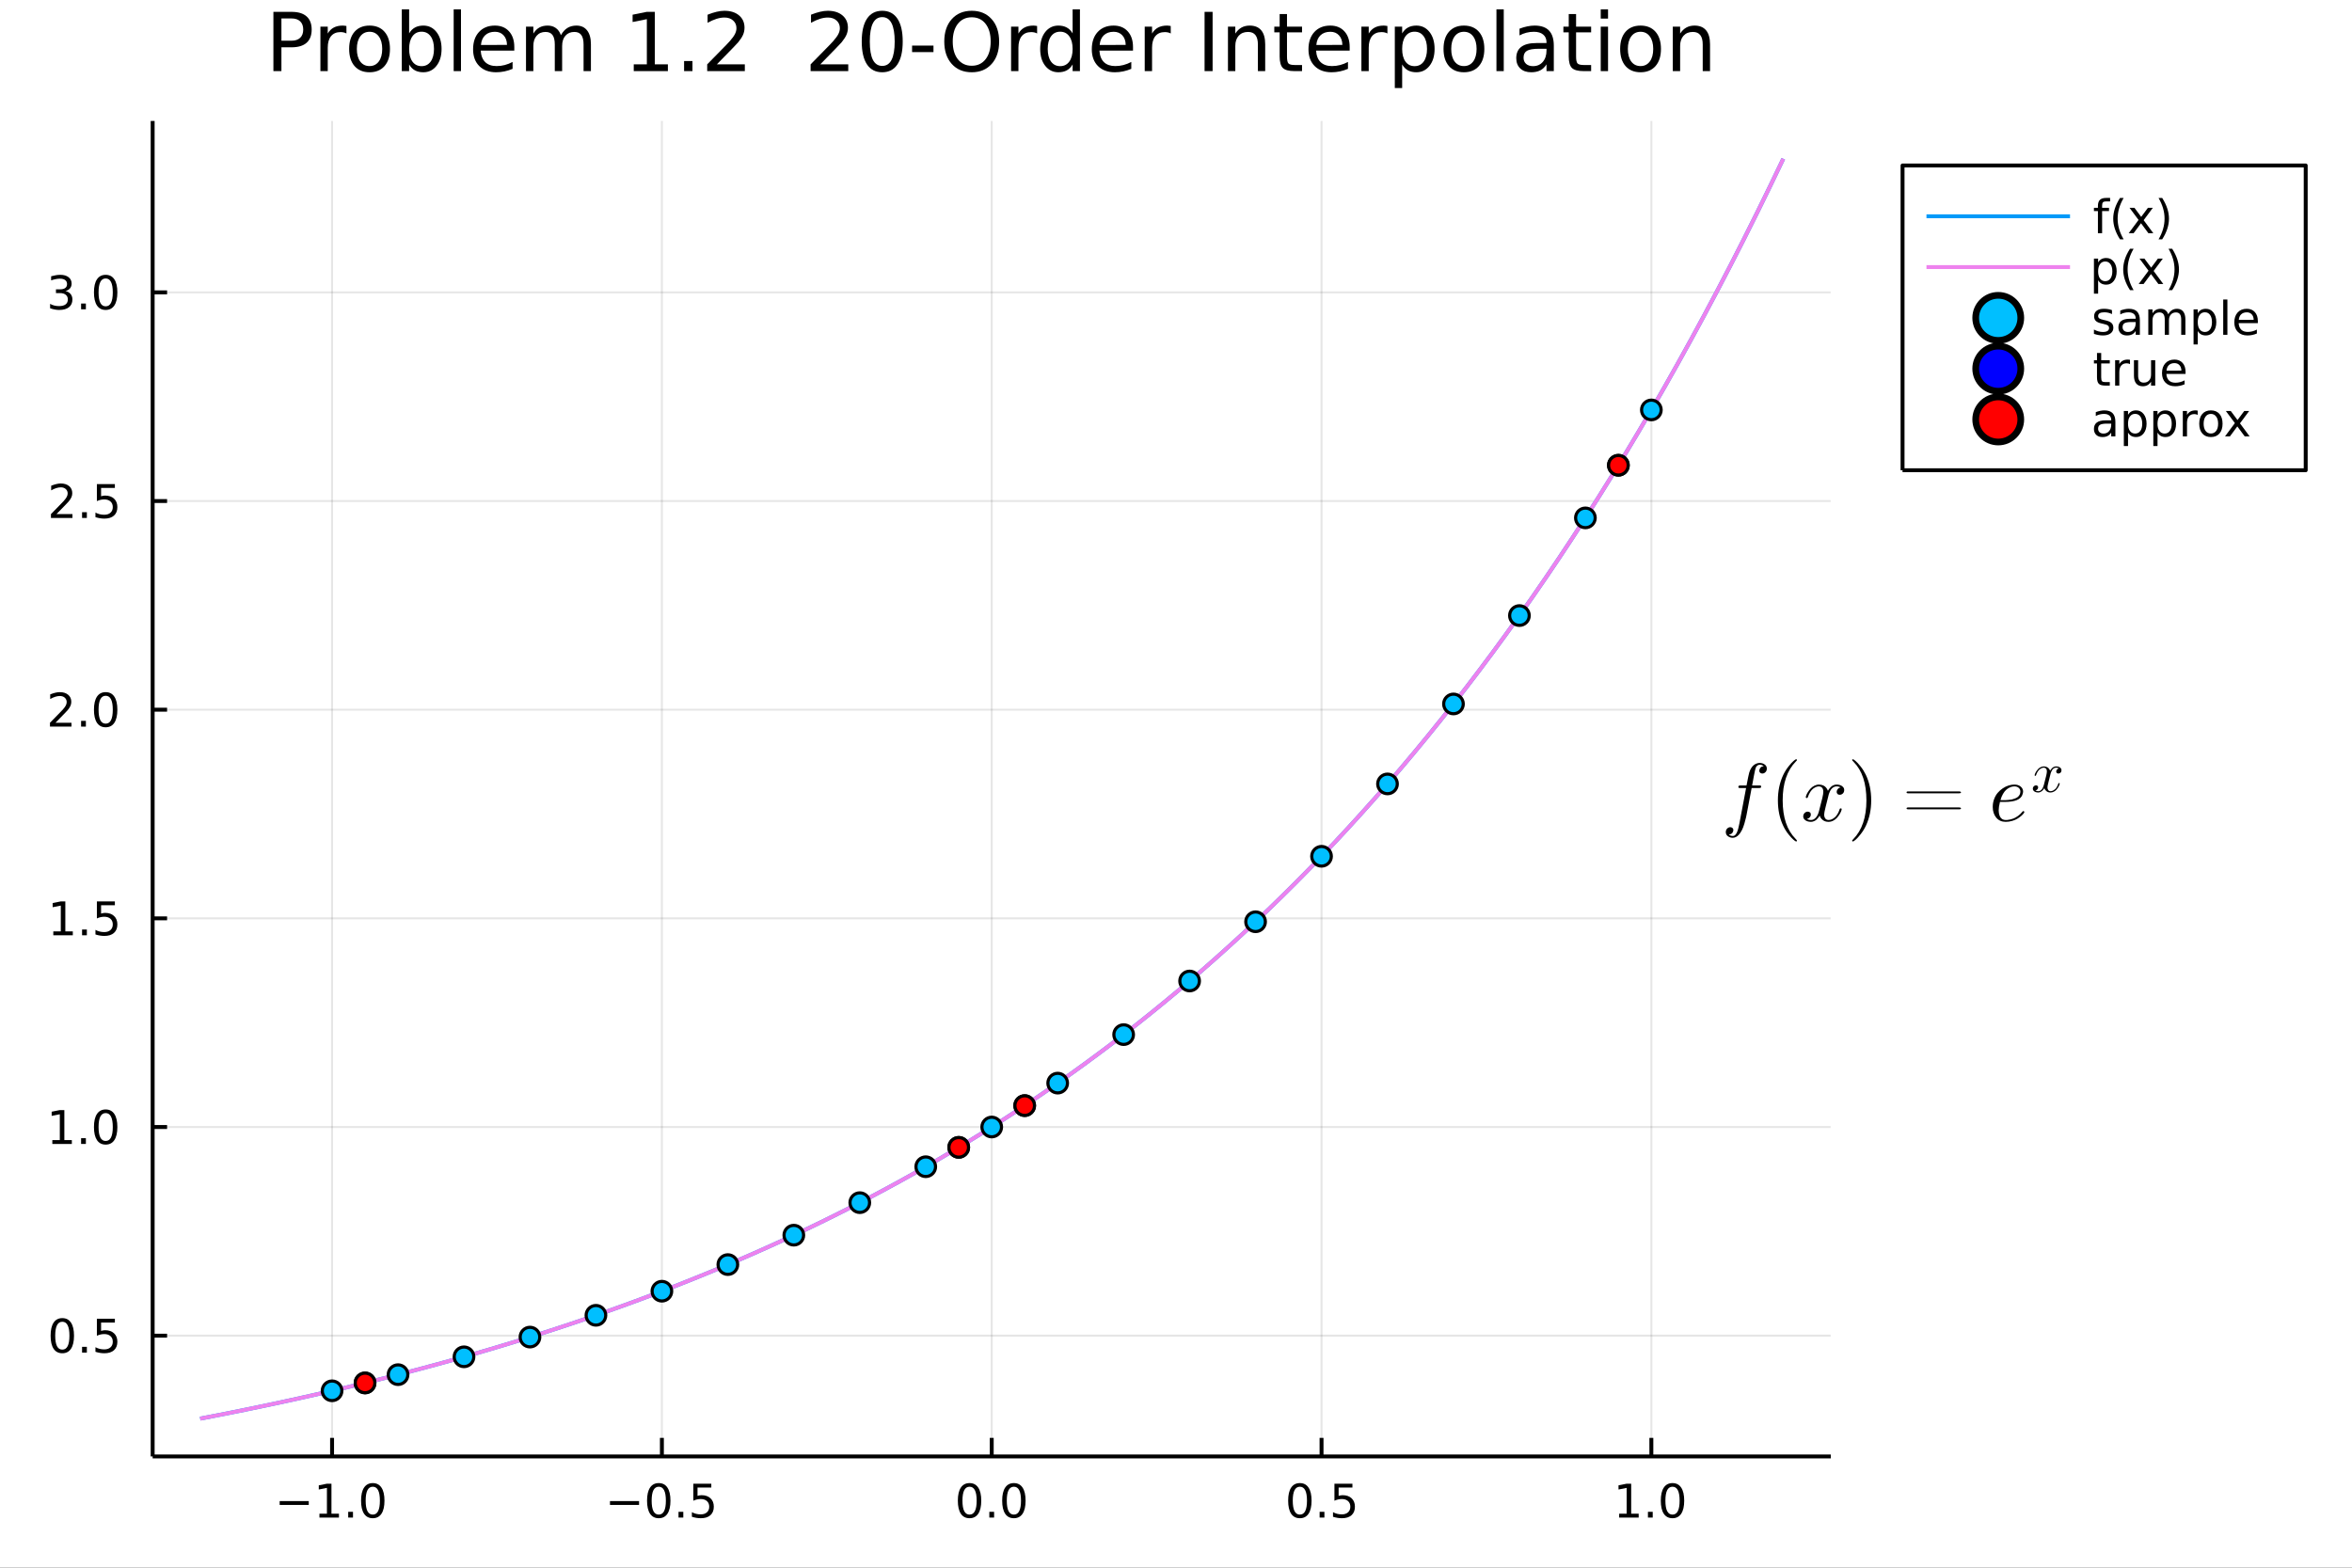 <?xml version="1.0" encoding="utf-8"?>
<svg xmlns="http://www.w3.org/2000/svg" xmlns:xlink="http://www.w3.org/1999/xlink" width="600" height="400" viewBox="0 0 2400 1600">
<rect x="0" y="0" width="2400" height="1600" fill="#333333" stroke="none"/>
<defs>
  <clipPath id="clip910">
    <rect x="0" y="0" width="2400" height="1600"/>
  </clipPath>
</defs>
<path clip-path="url(#clip910)" d="
M0 1600 L2400 1600 L2400 0 L0 0  Z
  " fill="#ffffff" fill-rule="evenodd" fill-opacity="1"/>
<defs>
  <clipPath id="clip911">
    <rect x="480" y="0" width="1681" height="1600"/>
  </clipPath>
</defs>
<path clip-path="url(#clip910)" d="
M155.765 1486.45 L1868.15 1486.45 L1868.15 123.472 L155.765 123.472  Z
  " fill="#ffffff" fill-rule="evenodd" fill-opacity="1"/>
<defs>
  <clipPath id="clip912">
    <rect x="155" y="123" width="1713" height="1364"/>
  </clipPath>
</defs>
<polyline clip-path="url(#clip912)" style="stroke:#000000; stroke-linecap:butt; stroke-linejoin:round; stroke-width:2; stroke-opacity:0.1; fill:none" points="
  338.85,1486.45 338.85,123.472 
  "/>
<polyline clip-path="url(#clip912)" style="stroke:#000000; stroke-linecap:butt; stroke-linejoin:round; stroke-width:2; stroke-opacity:0.1; fill:none" points="
  675.402,1486.45 675.402,123.472 
  "/>
<polyline clip-path="url(#clip912)" style="stroke:#000000; stroke-linecap:butt; stroke-linejoin:round; stroke-width:2; stroke-opacity:0.1; fill:none" points="
  1011.96,1486.45 1011.96,123.472 
  "/>
<polyline clip-path="url(#clip912)" style="stroke:#000000; stroke-linecap:butt; stroke-linejoin:round; stroke-width:2; stroke-opacity:0.1; fill:none" points="
  1348.51,1486.45 1348.51,123.472 
  "/>
<polyline clip-path="url(#clip912)" style="stroke:#000000; stroke-linecap:butt; stroke-linejoin:round; stroke-width:2; stroke-opacity:0.1; fill:none" points="
  1685.06,1486.45 1685.06,123.472 
  "/>
<polyline clip-path="url(#clip910)" style="stroke:#000000; stroke-linecap:butt; stroke-linejoin:round; stroke-width:4; stroke-opacity:1; fill:none" points="
  155.765,1486.45 1868.15,1486.45 
  "/>
<polyline clip-path="url(#clip910)" style="stroke:#000000; stroke-linecap:butt; stroke-linejoin:round; stroke-width:4; stroke-opacity:1; fill:none" points="
  338.85,1486.45 338.85,1467.55 
  "/>
<polyline clip-path="url(#clip910)" style="stroke:#000000; stroke-linecap:butt; stroke-linejoin:round; stroke-width:4; stroke-opacity:1; fill:none" points="
  675.402,1486.45 675.402,1467.55 
  "/>
<polyline clip-path="url(#clip910)" style="stroke:#000000; stroke-linecap:butt; stroke-linejoin:round; stroke-width:4; stroke-opacity:1; fill:none" points="
  1011.96,1486.45 1011.96,1467.55 
  "/>
<polyline clip-path="url(#clip910)" style="stroke:#000000; stroke-linecap:butt; stroke-linejoin:round; stroke-width:4; stroke-opacity:1; fill:none" points="
  1348.51,1486.45 1348.51,1467.55 
  "/>
<polyline clip-path="url(#clip910)" style="stroke:#000000; stroke-linecap:butt; stroke-linejoin:round; stroke-width:4; stroke-opacity:1; fill:none" points="
  1685.06,1486.45 1685.06,1467.55 
  "/>
<path clip-path="url(#clip910)" d="M285.378 1532.02 L315.053 1532.02 L315.053 1535.95 L285.378 1535.95 L285.378 1532.02 Z" fill="#000000" fill-rule="evenodd" fill-opacity="1" /><path clip-path="url(#clip910)" d="M325.956 1544.91 L333.595 1544.91 L333.595 1518.55 L325.285 1520.21 L325.285 1515.95 L333.549 1514.29 L338.225 1514.29 L338.225 1544.91 L345.863 1544.91 L345.863 1548.85 L325.956 1548.85 L325.956 1544.91 Z" fill="#000000" fill-rule="evenodd" fill-opacity="1" /><path clip-path="url(#clip910)" d="M355.308 1542.97 L360.192 1542.97 L360.192 1548.85 L355.308 1548.85 L355.308 1542.97 Z" fill="#000000" fill-rule="evenodd" fill-opacity="1" /><path clip-path="url(#clip910)" d="M380.377 1517.37 Q376.766 1517.37 374.937 1520.93 Q373.132 1524.47 373.132 1531.6 Q373.132 1538.71 374.937 1542.27 Q376.766 1545.82 380.377 1545.82 Q384.011 1545.82 385.817 1542.27 Q387.646 1538.71 387.646 1531.6 Q387.646 1524.47 385.817 1520.93 Q384.011 1517.37 380.377 1517.37 M380.377 1513.66 Q386.187 1513.66 389.243 1518.27 Q392.322 1522.85 392.322 1531.6 Q392.322 1540.33 389.243 1544.94 Q386.187 1549.52 380.377 1549.52 Q374.567 1549.52 371.488 1544.94 Q368.433 1540.33 368.433 1531.6 Q368.433 1522.85 371.488 1518.27 Q374.567 1513.66 380.377 1513.66 Z" fill="#000000" fill-rule="evenodd" fill-opacity="1" /><path clip-path="url(#clip910)" d="M622.428 1532.02 L652.104 1532.02 L652.104 1535.95 L622.428 1535.95 L622.428 1532.02 Z" fill="#000000" fill-rule="evenodd" fill-opacity="1" /><path clip-path="url(#clip910)" d="M672.196 1517.37 Q668.585 1517.37 666.757 1520.93 Q664.951 1524.47 664.951 1531.6 Q664.951 1538.71 666.757 1542.27 Q668.585 1545.82 672.196 1545.82 Q675.831 1545.82 677.636 1542.27 Q679.465 1538.71 679.465 1531.6 Q679.465 1524.47 677.636 1520.93 Q675.831 1517.37 672.196 1517.37 M672.196 1513.66 Q678.006 1513.66 681.062 1518.27 Q684.141 1522.85 684.141 1531.6 Q684.141 1540.33 681.062 1544.94 Q678.006 1549.52 672.196 1549.52 Q666.386 1549.52 663.307 1544.94 Q660.252 1540.33 660.252 1531.6 Q660.252 1522.85 663.307 1518.27 Q666.386 1513.66 672.196 1513.66 Z" fill="#000000" fill-rule="evenodd" fill-opacity="1" /><path clip-path="url(#clip910)" d="M692.358 1542.97 L697.242 1542.97 L697.242 1548.85 L692.358 1548.85 L692.358 1542.97 Z" fill="#000000" fill-rule="evenodd" fill-opacity="1" /><path clip-path="url(#clip910)" d="M707.474 1514.29 L725.83 1514.29 L725.83 1518.22 L711.756 1518.22 L711.756 1526.7 Q712.775 1526.35 713.793 1526.19 Q714.812 1526 715.83 1526 Q721.617 1526 724.997 1529.17 Q728.377 1532.34 728.377 1537.76 Q728.377 1543.34 724.904 1546.44 Q721.432 1549.52 715.113 1549.52 Q712.937 1549.52 710.668 1549.15 Q708.423 1548.78 706.016 1548.04 L706.016 1543.34 Q708.099 1544.47 710.321 1545.03 Q712.543 1545.58 715.02 1545.58 Q719.025 1545.58 721.363 1543.48 Q723.701 1541.37 723.701 1537.76 Q723.701 1534.15 721.363 1532.04 Q719.025 1529.94 715.02 1529.94 Q713.145 1529.94 711.27 1530.35 Q709.418 1530.77 707.474 1531.65 L707.474 1514.29 Z" fill="#000000" fill-rule="evenodd" fill-opacity="1" /><path clip-path="url(#clip910)" d="M989.339 1517.37 Q985.728 1517.37 983.9 1520.93 Q982.094 1524.47 982.094 1531.6 Q982.094 1538.71 983.9 1542.27 Q985.728 1545.82 989.339 1545.82 Q992.974 1545.82 994.779 1542.27 Q996.608 1538.71 996.608 1531.6 Q996.608 1524.47 994.779 1520.93 Q992.974 1517.37 989.339 1517.37 M989.339 1513.66 Q995.15 1513.66 998.205 1518.27 Q1001.28 1522.85 1001.28 1531.6 Q1001.28 1540.33 998.205 1544.94 Q995.15 1549.52 989.339 1549.52 Q983.529 1549.52 980.451 1544.94 Q977.395 1540.33 977.395 1531.6 Q977.395 1522.85 980.451 1518.27 Q983.529 1513.66 989.339 1513.66 Z" fill="#000000" fill-rule="evenodd" fill-opacity="1" /><path clip-path="url(#clip910)" d="M1009.5 1542.97 L1014.39 1542.97 L1014.39 1548.85 L1009.5 1548.85 L1009.5 1542.97 Z" fill="#000000" fill-rule="evenodd" fill-opacity="1" /><path clip-path="url(#clip910)" d="M1034.57 1517.37 Q1030.96 1517.37 1029.13 1520.93 Q1027.33 1524.47 1027.33 1531.6 Q1027.33 1538.71 1029.13 1542.27 Q1030.96 1545.82 1034.57 1545.82 Q1038.2 1545.82 1040.01 1542.27 Q1041.84 1538.71 1041.84 1531.6 Q1041.84 1524.47 1040.01 1520.93 Q1038.2 1517.37 1034.57 1517.37 M1034.57 1513.66 Q1040.38 1513.66 1043.44 1518.27 Q1046.52 1522.85 1046.52 1531.6 Q1046.52 1540.33 1043.44 1544.94 Q1040.38 1549.52 1034.57 1549.52 Q1028.76 1549.52 1025.68 1544.94 Q1022.63 1540.33 1022.63 1531.6 Q1022.63 1522.85 1025.68 1518.27 Q1028.76 1513.66 1034.57 1513.66 Z" fill="#000000" fill-rule="evenodd" fill-opacity="1" /><path clip-path="url(#clip910)" d="M1326.39 1517.37 Q1322.78 1517.37 1320.95 1520.93 Q1319.14 1524.47 1319.14 1531.6 Q1319.14 1538.71 1320.95 1542.27 Q1322.78 1545.82 1326.39 1545.82 Q1330.02 1545.82 1331.83 1542.27 Q1333.66 1538.71 1333.66 1531.6 Q1333.66 1524.47 1331.83 1520.93 Q1330.02 1517.37 1326.39 1517.37 M1326.39 1513.66 Q1332.2 1513.66 1335.26 1518.27 Q1338.33 1522.85 1338.33 1531.6 Q1338.33 1540.33 1335.26 1544.94 Q1332.2 1549.52 1326.39 1549.52 Q1320.58 1549.52 1317.5 1544.94 Q1314.45 1540.33 1314.45 1531.6 Q1314.45 1522.85 1317.5 1518.27 Q1320.58 1513.66 1326.39 1513.66 Z" fill="#000000" fill-rule="evenodd" fill-opacity="1" /><path clip-path="url(#clip910)" d="M1346.55 1542.97 L1351.44 1542.97 L1351.44 1548.85 L1346.55 1548.85 L1346.55 1542.97 Z" fill="#000000" fill-rule="evenodd" fill-opacity="1" /><path clip-path="url(#clip910)" d="M1361.67 1514.29 L1380.02 1514.29 L1380.02 1518.22 L1365.95 1518.22 L1365.95 1526.7 Q1366.97 1526.35 1367.99 1526.19 Q1369.01 1526 1370.02 1526 Q1375.81 1526 1379.19 1529.17 Q1382.57 1532.34 1382.57 1537.76 Q1382.57 1543.34 1379.1 1546.44 Q1375.63 1549.52 1369.31 1549.52 Q1367.13 1549.52 1364.86 1549.15 Q1362.62 1548.78 1360.21 1548.04 L1360.21 1543.34 Q1362.29 1544.47 1364.51 1545.03 Q1366.74 1545.58 1369.21 1545.58 Q1373.22 1545.58 1375.56 1543.48 Q1377.89 1541.37 1377.89 1537.76 Q1377.89 1534.15 1375.56 1532.04 Q1373.22 1529.94 1369.21 1529.94 Q1367.34 1529.94 1365.46 1530.35 Q1363.61 1530.77 1361.67 1531.65 L1361.67 1514.29 Z" fill="#000000" fill-rule="evenodd" fill-opacity="1" /><path clip-path="url(#clip910)" d="M1652.21 1544.91 L1659.85 1544.91 L1659.85 1518.55 L1651.54 1520.21 L1651.54 1515.95 L1659.81 1514.29 L1664.48 1514.29 L1664.48 1544.91 L1672.12 1544.91 L1672.12 1548.85 L1652.21 1548.85 L1652.21 1544.91 Z" fill="#000000" fill-rule="evenodd" fill-opacity="1" /><path clip-path="url(#clip910)" d="M1681.57 1542.97 L1686.45 1542.97 L1686.45 1548.85 L1681.57 1548.85 L1681.57 1542.97 Z" fill="#000000" fill-rule="evenodd" fill-opacity="1" /><path clip-path="url(#clip910)" d="M1706.63 1517.37 Q1703.02 1517.37 1701.19 1520.93 Q1699.39 1524.47 1699.39 1531.6 Q1699.39 1538.71 1701.19 1542.27 Q1703.02 1545.82 1706.63 1545.82 Q1710.27 1545.82 1712.07 1542.27 Q1713.9 1538.71 1713.9 1531.6 Q1713.9 1524.47 1712.07 1520.93 Q1710.27 1517.37 1706.63 1517.37 M1706.63 1513.66 Q1712.44 1513.66 1715.5 1518.27 Q1718.58 1522.85 1718.58 1531.6 Q1718.58 1540.33 1715.5 1544.94 Q1712.44 1549.52 1706.63 1549.52 Q1700.82 1549.52 1697.75 1544.94 Q1694.69 1540.33 1694.69 1531.6 Q1694.69 1522.85 1697.75 1518.27 Q1700.82 1513.66 1706.63 1513.66 Z" fill="#000000" fill-rule="evenodd" fill-opacity="1" /><polyline clip-path="url(#clip912)" style="stroke:#000000; stroke-linecap:butt; stroke-linejoin:round; stroke-width:2; stroke-opacity:0.1; fill:none" points="
  155.765,1363.2 1868.15,1363.2 
  "/>
<polyline clip-path="url(#clip912)" style="stroke:#000000; stroke-linecap:butt; stroke-linejoin:round; stroke-width:2; stroke-opacity:0.1; fill:none" points="
  155.765,1150.24 1868.15,1150.24 
  "/>
<polyline clip-path="url(#clip912)" style="stroke:#000000; stroke-linecap:butt; stroke-linejoin:round; stroke-width:2; stroke-opacity:0.1; fill:none" points="
  155.765,937.275 1868.15,937.275 
  "/>
<polyline clip-path="url(#clip912)" style="stroke:#000000; stroke-linecap:butt; stroke-linejoin:round; stroke-width:2; stroke-opacity:0.1; fill:none" points="
  155.765,724.314 1868.15,724.314 
  "/>
<polyline clip-path="url(#clip912)" style="stroke:#000000; stroke-linecap:butt; stroke-linejoin:round; stroke-width:2; stroke-opacity:0.1; fill:none" points="
  155.765,511.353 1868.15,511.353 
  "/>
<polyline clip-path="url(#clip912)" style="stroke:#000000; stroke-linecap:butt; stroke-linejoin:round; stroke-width:2; stroke-opacity:0.1; fill:none" points="
  155.765,298.392 1868.15,298.392 
  "/>
<polyline clip-path="url(#clip910)" style="stroke:#000000; stroke-linecap:butt; stroke-linejoin:round; stroke-width:4; stroke-opacity:1; fill:none" points="
  155.765,1486.45 155.765,123.472 
  "/>
<polyline clip-path="url(#clip910)" style="stroke:#000000; stroke-linecap:butt; stroke-linejoin:round; stroke-width:4; stroke-opacity:1; fill:none" points="
  155.765,1363.2 170.494,1363.2 
  "/>
<polyline clip-path="url(#clip910)" style="stroke:#000000; stroke-linecap:butt; stroke-linejoin:round; stroke-width:4; stroke-opacity:1; fill:none" points="
  155.765,1150.24 170.494,1150.24 
  "/>
<polyline clip-path="url(#clip910)" style="stroke:#000000; stroke-linecap:butt; stroke-linejoin:round; stroke-width:4; stroke-opacity:1; fill:none" points="
  155.765,937.275 170.494,937.275 
  "/>
<polyline clip-path="url(#clip910)" style="stroke:#000000; stroke-linecap:butt; stroke-linejoin:round; stroke-width:4; stroke-opacity:1; fill:none" points="
  155.765,724.314 170.494,724.314 
  "/>
<polyline clip-path="url(#clip910)" style="stroke:#000000; stroke-linecap:butt; stroke-linejoin:round; stroke-width:4; stroke-opacity:1; fill:none" points="
  155.765,511.353 170.494,511.353 
  "/>
<polyline clip-path="url(#clip910)" style="stroke:#000000; stroke-linecap:butt; stroke-linejoin:round; stroke-width:4; stroke-opacity:1; fill:none" points="
  155.765,298.392 170.494,298.392 
  "/>
<path clip-path="url(#clip910)" d="M63.585 1349 Q59.974 1349 58.145 1352.56 Q56.339 1356.1 56.339 1363.23 Q56.339 1370.34 58.145 1373.9 Q59.974 1377.44 63.585 1377.44 Q67.219 1377.44 69.024 1373.9 Q70.853 1370.34 70.853 1363.23 Q70.853 1356.1 69.024 1352.56 Q67.219 1349 63.585 1349 M63.585 1345.29 Q69.395 1345.29 72.45 1349.9 Q75.529 1354.48 75.529 1363.23 Q75.529 1371.96 72.45 1376.57 Q69.395 1381.15 63.585 1381.15 Q57.775 1381.15 54.696 1376.57 Q51.64 1371.96 51.64 1363.23 Q51.64 1354.48 54.696 1349.9 Q57.775 1345.29 63.585 1345.29 Z" fill="#000000" fill-rule="evenodd" fill-opacity="1" /><path clip-path="url(#clip910)" d="M83.747 1374.6 L88.631 1374.6 L88.631 1380.48 L83.747 1380.48 L83.747 1374.6 Z" fill="#000000" fill-rule="evenodd" fill-opacity="1" /><path clip-path="url(#clip910)" d="M98.862 1345.92 L117.219 1345.92 L117.219 1349.85 L103.145 1349.85 L103.145 1358.32 Q104.163 1357.98 105.182 1357.82 Q106.2 1357.63 107.219 1357.63 Q113.006 1357.63 116.385 1360.8 Q119.765 1363.97 119.765 1369.39 Q119.765 1374.97 116.293 1378.07 Q112.82 1381.15 106.501 1381.15 Q104.325 1381.15 102.057 1380.78 Q99.811 1380.41 97.404 1379.67 L97.404 1374.97 Q99.487 1376.1 101.709 1376.66 Q103.932 1377.21 106.408 1377.21 Q110.413 1377.21 112.751 1375.11 Q115.089 1373 115.089 1369.39 Q115.089 1365.78 112.751 1363.67 Q110.413 1361.57 106.408 1361.57 Q104.534 1361.57 102.659 1361.98 Q100.807 1362.4 98.862 1363.28 L98.862 1345.92 Z" fill="#000000" fill-rule="evenodd" fill-opacity="1" /><path clip-path="url(#clip910)" d="M53.4 1163.58 L61.038 1163.58 L61.038 1137.22 L52.728 1138.88 L52.728 1134.62 L60.992 1132.96 L65.668 1132.96 L65.668 1163.58 L73.307 1163.58 L73.307 1167.52 L53.4 1167.52 L53.4 1163.58 Z" fill="#000000" fill-rule="evenodd" fill-opacity="1" /><path clip-path="url(#clip910)" d="M82.751 1161.64 L87.635 1161.64 L87.635 1167.52 L82.751 1167.52 L82.751 1161.64 Z" fill="#000000" fill-rule="evenodd" fill-opacity="1" /><path clip-path="url(#clip910)" d="M107.821 1136.03 Q104.209 1136.03 102.381 1139.6 Q100.575 1143.14 100.575 1150.27 Q100.575 1157.38 102.381 1160.94 Q104.209 1164.48 107.821 1164.48 Q111.455 1164.48 113.26 1160.94 Q115.089 1157.38 115.089 1150.27 Q115.089 1143.14 113.26 1139.6 Q111.455 1136.03 107.821 1136.03 M107.821 1132.33 Q113.631 1132.33 116.686 1136.94 Q119.765 1141.52 119.765 1150.27 Q119.765 1159 116.686 1163.6 Q113.631 1168.19 107.821 1168.19 Q102.01 1168.19 98.932 1163.6 Q95.876 1159 95.876 1150.27 Q95.876 1141.52 98.932 1136.94 Q102.01 1132.33 107.821 1132.33 Z" fill="#000000" fill-rule="evenodd" fill-opacity="1" /><path clip-path="url(#clip910)" d="M54.395 950.62 L62.034 950.62 L62.034 924.254 L53.724 925.921 L53.724 921.662 L61.987 919.995 L66.663 919.995 L66.663 950.62 L74.302 950.62 L74.302 954.555 L54.395 954.555 L54.395 950.62 Z" fill="#000000" fill-rule="evenodd" fill-opacity="1" /><path clip-path="url(#clip910)" d="M83.747 948.676 L88.631 948.676 L88.631 954.555 L83.747 954.555 L83.747 948.676 Z" fill="#000000" fill-rule="evenodd" fill-opacity="1" /><path clip-path="url(#clip910)" d="M98.862 919.995 L117.219 919.995 L117.219 923.93 L103.145 923.93 L103.145 932.402 Q104.163 932.055 105.182 931.893 Q106.2 931.708 107.219 931.708 Q113.006 931.708 116.385 934.879 Q119.765 938.051 119.765 943.467 Q119.765 949.046 116.293 952.148 Q112.82 955.226 106.501 955.226 Q104.325 955.226 102.057 954.856 Q99.811 954.486 97.404 953.745 L97.404 949.046 Q99.487 950.18 101.709 950.736 Q103.932 951.291 106.408 951.291 Q110.413 951.291 112.751 949.185 Q115.089 947.078 115.089 943.467 Q115.089 939.856 112.751 937.75 Q110.413 935.643 106.408 935.643 Q104.534 935.643 102.659 936.06 Q100.807 936.476 98.862 937.356 L98.862 919.995 Z" fill="#000000" fill-rule="evenodd" fill-opacity="1" /><path clip-path="url(#clip910)" d="M56.617 737.659 L72.936 737.659 L72.936 741.594 L50.992 741.594 L50.992 737.659 Q53.654 734.904 58.237 730.275 Q62.844 725.622 64.025 724.279 Q66.27 721.756 67.149 720.02 Q68.052 718.261 68.052 716.571 Q68.052 713.816 66.108 712.08 Q64.186 710.344 61.085 710.344 Q58.886 710.344 56.432 711.108 Q54.001 711.872 51.224 713.423 L51.224 708.701 Q54.048 707.566 56.501 706.988 Q58.955 706.409 60.992 706.409 Q66.362 706.409 69.557 709.094 Q72.751 711.779 72.751 716.27 Q72.751 718.4 71.941 720.321 Q71.154 722.219 69.048 724.812 Q68.469 725.483 65.367 728.701 Q62.265 731.895 56.617 737.659 Z" fill="#000000" fill-rule="evenodd" fill-opacity="1" /><path clip-path="url(#clip910)" d="M82.751 735.714 L87.635 735.714 L87.635 741.594 L82.751 741.594 L82.751 735.714 Z" fill="#000000" fill-rule="evenodd" fill-opacity="1" /><path clip-path="url(#clip910)" d="M107.821 710.113 Q104.209 710.113 102.381 713.677 Q100.575 717.219 100.575 724.349 Q100.575 731.455 102.381 735.02 Q104.209 738.562 107.821 738.562 Q111.455 738.562 113.26 735.02 Q115.089 731.455 115.089 724.349 Q115.089 717.219 113.26 713.677 Q111.455 710.113 107.821 710.113 M107.821 706.409 Q113.631 706.409 116.686 711.015 Q119.765 715.599 119.765 724.349 Q119.765 733.076 116.686 737.682 Q113.631 742.265 107.821 742.265 Q102.01 742.265 98.932 737.682 Q95.876 733.076 95.876 724.349 Q95.876 715.599 98.932 711.015 Q102.01 706.409 107.821 706.409 Z" fill="#000000" fill-rule="evenodd" fill-opacity="1" /><path clip-path="url(#clip910)" d="M57.612 524.698 L73.932 524.698 L73.932 528.633 L51.987 528.633 L51.987 524.698 Q54.65 521.943 59.233 517.314 Q63.839 512.661 65.02 511.318 Q67.265 508.795 68.145 507.059 Q69.048 505.3 69.048 503.61 Q69.048 500.855 67.103 499.119 Q65.182 497.383 62.08 497.383 Q59.881 497.383 57.427 498.147 Q54.997 498.911 52.219 500.462 L52.219 495.74 Q55.043 494.605 57.497 494.027 Q59.95 493.448 61.987 493.448 Q67.358 493.448 70.552 496.133 Q73.747 498.818 73.747 503.309 Q73.747 505.439 72.936 507.36 Q72.149 509.258 70.043 511.851 Q69.464 512.522 66.362 515.739 Q63.261 518.934 57.612 524.698 Z" fill="#000000" fill-rule="evenodd" fill-opacity="1" /><path clip-path="url(#clip910)" d="M83.747 522.753 L88.631 522.753 L88.631 528.633 L83.747 528.633 L83.747 522.753 Z" fill="#000000" fill-rule="evenodd" fill-opacity="1" /><path clip-path="url(#clip910)" d="M98.862 494.073 L117.219 494.073 L117.219 498.008 L103.145 498.008 L103.145 506.48 Q104.163 506.133 105.182 505.971 Q106.2 505.786 107.219 505.786 Q113.006 505.786 116.385 508.957 Q119.765 512.128 119.765 517.545 Q119.765 523.124 116.293 526.226 Q112.82 529.304 106.501 529.304 Q104.325 529.304 102.057 528.934 Q99.811 528.563 97.404 527.823 L97.404 523.124 Q99.487 524.258 101.709 524.813 Q103.932 525.369 106.408 525.369 Q110.413 525.369 112.751 523.263 Q115.089 521.156 115.089 517.545 Q115.089 513.934 112.751 511.827 Q110.413 509.721 106.408 509.721 Q104.534 509.721 102.659 510.138 Q100.807 510.554 98.862 511.434 L98.862 494.073 Z" fill="#000000" fill-rule="evenodd" fill-opacity="1" /><path clip-path="url(#clip910)" d="M66.756 297.038 Q70.112 297.755 71.987 300.024 Q73.885 302.292 73.885 305.626 Q73.885 310.741 70.367 313.542 Q66.849 316.343 60.367 316.343 Q58.191 316.343 55.876 315.903 Q53.585 315.487 51.131 314.63 L51.131 310.116 Q53.075 311.251 55.39 311.829 Q57.705 312.408 60.228 312.408 Q64.626 312.408 66.918 310.672 Q69.233 308.936 69.233 305.626 Q69.233 302.57 67.08 300.857 Q64.95 299.121 61.131 299.121 L57.103 299.121 L57.103 295.278 L61.316 295.278 Q64.765 295.278 66.594 293.913 Q68.423 292.524 68.423 289.931 Q68.423 287.269 66.525 285.857 Q64.65 284.422 61.131 284.422 Q59.21 284.422 57.011 284.839 Q54.812 285.255 52.173 286.135 L52.173 281.968 Q54.835 281.228 57.15 280.857 Q59.487 280.487 61.548 280.487 Q66.872 280.487 69.974 282.917 Q73.075 285.325 73.075 289.445 Q73.075 292.315 71.432 294.306 Q69.788 296.274 66.756 297.038 Z" fill="#000000" fill-rule="evenodd" fill-opacity="1" /><path clip-path="url(#clip910)" d="M82.751 309.792 L87.635 309.792 L87.635 315.672 L82.751 315.672 L82.751 309.792 Z" fill="#000000" fill-rule="evenodd" fill-opacity="1" /><path clip-path="url(#clip910)" d="M107.821 284.19 Q104.209 284.19 102.381 287.755 Q100.575 291.297 100.575 298.427 Q100.575 305.533 102.381 309.098 Q104.209 312.639 107.821 312.639 Q111.455 312.639 113.26 309.098 Q115.089 305.533 115.089 298.427 Q115.089 291.297 113.26 287.755 Q111.455 284.19 107.821 284.19 M107.821 280.487 Q113.631 280.487 116.686 285.093 Q119.765 289.677 119.765 298.427 Q119.765 307.153 116.686 311.76 Q113.631 316.343 107.821 316.343 Q102.01 316.343 98.932 311.76 Q95.876 307.153 95.876 298.427 Q95.876 289.677 98.932 285.093 Q102.01 280.487 107.821 280.487 Z" fill="#000000" fill-rule="evenodd" fill-opacity="1" /><path clip-path="url(#clip910)" d="M287.167 18.82 L287.167 41.546 L297.457 41.546 Q303.168 41.546 306.288 38.589 Q309.407 35.632 309.407 30.163 Q309.407 24.735 306.288 21.778 Q303.168 18.82 297.457 18.82 L287.167 18.82 M278.984 12.096 L297.457 12.096 Q307.624 12.096 312.809 16.714 Q318.035 21.292 318.035 30.163 Q318.035 39.115 312.809 43.693 Q307.624 48.271 297.457 48.271 L287.167 48.271 L287.167 72.576 L278.984 72.576 L278.984 12.096 Z" fill="#000000" fill-rule="evenodd" fill-opacity="1" /><path clip-path="url(#clip910)" d="M353.521 34.173 Q352.265 33.444 350.766 33.12 Q349.308 32.756 347.526 32.756 Q341.206 32.756 337.804 36.888 Q334.441 40.979 334.441 48.676 L334.441 72.576 L326.947 72.576 L326.947 27.206 L334.441 27.206 L334.441 34.254 Q336.791 30.122 340.558 28.138 Q344.325 26.112 349.713 26.112 Q350.483 26.112 351.415 26.234 Q352.346 26.315 353.481 26.517 L353.521 34.173 Z" fill="#000000" fill-rule="evenodd" fill-opacity="1" /><path clip-path="url(#clip910)" d="M377.097 32.431 Q371.102 32.431 367.618 37.131 Q364.134 41.789 364.134 49.931 Q364.134 58.074 367.578 62.773 Q371.061 67.431 377.097 67.431 Q383.052 67.431 386.536 62.732 Q390.02 58.033 390.02 49.931 Q390.02 41.87 386.536 37.171 Q383.052 32.431 377.097 32.431 M377.097 26.112 Q386.819 26.112 392.369 32.431 Q397.919 38.751 397.919 49.931 Q397.919 61.071 392.369 67.431 Q386.819 73.751 377.097 73.751 Q367.335 73.751 361.785 67.431 Q356.276 61.071 356.276 49.931 Q356.276 38.751 361.785 32.431 Q367.335 26.112 377.097 26.112 Z" fill="#000000" fill-rule="evenodd" fill-opacity="1" /><path clip-path="url(#clip910)" d="M442.843 49.931 Q442.843 41.708 439.441 37.05 Q436.078 32.35 430.164 32.35 Q424.25 32.35 420.847 37.05 Q417.485 41.708 417.485 49.931 Q417.485 58.155 420.847 62.854 Q424.25 67.512 430.164 67.512 Q436.078 67.512 439.441 62.854 Q442.843 58.155 442.843 49.931 M417.485 34.092 Q419.834 30.041 423.399 28.097 Q427.004 26.112 431.987 26.112 Q440.251 26.112 445.396 32.675 Q450.581 39.237 450.581 49.931 Q450.581 60.626 445.396 67.188 Q440.251 73.751 431.987 73.751 Q427.004 73.751 423.399 71.806 Q419.834 69.821 417.485 65.77 L417.485 72.576 L409.991 72.576 L409.991 9.544 L417.485 9.544 L417.485 34.092 Z" fill="#000000" fill-rule="evenodd" fill-opacity="1" /><path clip-path="url(#clip910)" d="M462.936 9.544 L470.39 9.544 L470.39 72.576 L462.936 72.576 L462.936 9.544 Z" fill="#000000" fill-rule="evenodd" fill-opacity="1" /><path clip-path="url(#clip910)" d="M524.793 48.028 L524.793 51.673 L490.523 51.673 Q491.009 59.37 495.141 63.421 Q499.313 67.431 506.726 67.431 Q511.02 67.431 515.031 66.378 Q519.082 65.325 523.051 63.218 L523.051 70.267 Q519.041 71.968 514.828 72.86 Q510.615 73.751 506.281 73.751 Q495.424 73.751 489.064 67.431 Q482.745 61.112 482.745 50.337 Q482.745 39.197 488.74 32.675 Q494.776 26.112 504.984 26.112 Q514.139 26.112 519.446 32.026 Q524.793 37.9 524.793 48.028 M517.34 45.84 Q517.259 39.723 513.896 36.077 Q510.575 32.431 505.065 32.431 Q498.827 32.431 495.06 35.956 Q491.333 39.48 490.766 45.88 L517.34 45.84 Z" fill="#000000" fill-rule="evenodd" fill-opacity="1" /><path clip-path="url(#clip910)" d="M572.351 35.915 Q575.146 30.892 579.035 28.502 Q582.924 26.112 588.19 26.112 Q595.279 26.112 599.127 31.095 Q602.976 36.037 602.976 45.192 L602.976 72.576 L595.482 72.576 L595.482 45.435 Q595.482 38.913 593.173 35.753 Q590.864 32.594 586.124 32.594 Q580.331 32.594 576.969 36.442 Q573.607 40.29 573.607 46.934 L573.607 72.576 L566.113 72.576 L566.113 45.435 Q566.113 38.873 563.803 35.753 Q561.494 32.594 556.674 32.594 Q550.962 32.594 547.6 36.482 Q544.238 40.331 544.238 46.934 L544.238 72.576 L536.743 72.576 L536.743 27.206 L544.238 27.206 L544.238 34.254 Q546.79 30.082 550.354 28.097 Q553.919 26.112 558.821 26.112 Q563.763 26.112 567.206 28.624 Q570.69 31.135 572.351 35.915 Z" fill="#000000" fill-rule="evenodd" fill-opacity="1" /><path clip-path="url(#clip910)" d="M646.685 65.689 L660.053 65.689 L660.053 19.55 L645.51 22.466 L645.51 15.013 L659.972 12.096 L668.155 12.096 L668.155 65.689 L681.523 65.689 L681.523 72.576 L646.685 72.576 L646.685 65.689 Z" fill="#000000" fill-rule="evenodd" fill-opacity="1" /><path clip-path="url(#clip910)" d="M698.05 62.287 L706.598 62.287 L706.598 72.576 L698.05 72.576 L698.05 62.287 Z" fill="#000000" fill-rule="evenodd" fill-opacity="1" /><path clip-path="url(#clip910)" d="M731.47 65.689 L760.029 65.689 L760.029 72.576 L721.627 72.576 L721.627 65.689 Q726.285 60.869 734.306 52.767 Q742.367 44.625 744.433 42.275 Q748.363 37.86 749.902 34.822 Q751.482 31.743 751.482 28.786 Q751.482 23.965 748.079 20.927 Q744.717 17.889 739.289 17.889 Q735.44 17.889 731.146 19.226 Q726.893 20.562 722.032 23.276 L722.032 15.013 Q726.974 13.028 731.268 12.015 Q735.562 11.002 739.127 11.002 Q748.525 11.002 754.115 15.701 Q759.705 20.4 759.705 28.259 Q759.705 31.986 758.287 35.348 Q756.91 38.67 753.224 43.207 Q752.211 44.382 746.783 50.013 Q741.355 55.603 731.47 65.689 Z" fill="#000000" fill-rule="evenodd" fill-opacity="1" /><path clip-path="url(#clip910)" d="M836.996 65.689 L865.555 65.689 L865.555 72.576 L827.153 72.576 L827.153 65.689 Q831.811 60.869 839.832 52.767 Q847.893 44.625 849.959 42.275 Q853.889 37.86 855.428 34.822 Q857.008 31.743 857.008 28.786 Q857.008 23.965 853.605 20.927 Q850.243 17.889 844.815 17.889 Q840.966 17.889 836.672 19.226 Q832.419 20.562 827.558 23.276 L827.558 15.013 Q832.5 13.028 836.794 12.015 Q841.088 11.002 844.653 11.002 Q854.051 11.002 859.641 15.701 Q865.231 20.4 865.231 28.259 Q865.231 31.986 863.813 35.348 Q862.436 38.67 858.75 43.207 Q857.737 44.382 852.309 50.013 Q846.881 55.603 836.996 65.689 Z" fill="#000000" fill-rule="evenodd" fill-opacity="1" /><path clip-path="url(#clip910)" d="M900.231 17.484 Q893.912 17.484 890.711 23.722 Q887.552 29.92 887.552 42.397 Q887.552 54.833 890.711 61.071 Q893.912 67.269 900.231 67.269 Q906.591 67.269 909.751 61.071 Q912.951 54.833 912.951 42.397 Q912.951 29.92 909.751 23.722 Q906.591 17.484 900.231 17.484 M900.231 11.002 Q910.399 11.002 915.746 19.064 Q921.134 27.084 921.134 42.397 Q921.134 57.669 915.746 65.73 Q910.399 73.751 900.231 73.751 Q890.063 73.751 884.676 65.73 Q879.328 57.669 879.328 42.397 Q879.328 27.084 884.676 19.064 Q890.063 11.002 900.231 11.002 Z" fill="#000000" fill-rule="evenodd" fill-opacity="1" /><path clip-path="url(#clip910)" d="M930.694 46.529 L952.528 46.529 L952.528 53.172 L930.694 53.172 L930.694 46.529 Z" fill="#000000" fill-rule="evenodd" fill-opacity="1" /><path clip-path="url(#clip910)" d="M991.579 17.646 Q982.667 17.646 977.401 24.289 Q972.175 30.933 972.175 42.397 Q972.175 53.82 977.401 60.464 Q982.667 67.107 991.579 67.107 Q1000.49 67.107 1005.68 60.464 Q1010.9 53.82 1010.9 42.397 Q1010.9 30.933 1005.68 24.289 Q1000.49 17.646 991.579 17.646 M991.579 11.002 Q1004.3 11.002 1011.91 19.55 Q1019.53 28.057 1019.53 42.397 Q1019.53 56.697 1011.91 65.244 Q1004.3 73.751 991.579 73.751 Q978.819 73.751 971.162 65.244 Q963.547 56.737 963.547 42.397 Q963.547 28.057 971.162 19.55 Q978.819 11.002 991.579 11.002 Z" fill="#000000" fill-rule="evenodd" fill-opacity="1" /><path clip-path="url(#clip910)" d="M1058.3 34.173 Q1057.04 33.444 1055.54 33.12 Q1054.08 32.756 1052.3 32.756 Q1045.98 32.756 1042.58 36.888 Q1039.22 40.979 1039.22 48.676 L1039.22 72.576 L1031.72 72.576 L1031.72 27.206 L1039.22 27.206 L1039.22 34.254 Q1041.57 30.122 1045.33 28.138 Q1049.1 26.112 1054.49 26.112 Q1055.26 26.112 1056.19 26.234 Q1057.12 26.315 1058.26 26.517 L1058.3 34.173 Z" fill="#000000" fill-rule="evenodd" fill-opacity="1" /><path clip-path="url(#clip910)" d="M1094.51 34.092 L1094.51 9.544 L1101.97 9.544 L1101.97 72.576 L1094.51 72.576 L1094.51 65.77 Q1092.16 69.821 1088.56 71.806 Q1084.99 73.751 1079.97 73.751 Q1071.75 73.751 1066.56 67.188 Q1061.42 60.626 1061.42 49.931 Q1061.42 39.237 1066.56 32.675 Q1071.75 26.112 1079.97 26.112 Q1084.99 26.112 1088.56 28.097 Q1092.16 30.041 1094.51 34.092 M1069.11 49.931 Q1069.11 58.155 1072.48 62.854 Q1075.88 67.512 1081.79 67.512 Q1087.71 67.512 1091.11 62.854 Q1094.51 58.155 1094.51 49.931 Q1094.51 41.708 1091.11 37.05 Q1087.71 32.35 1081.79 32.35 Q1075.88 32.35 1072.48 37.05 Q1069.11 41.708 1069.11 49.931 Z" fill="#000000" fill-rule="evenodd" fill-opacity="1" /><path clip-path="url(#clip910)" d="M1156.13 48.028 L1156.13 51.673 L1121.86 51.673 Q1122.34 59.37 1126.47 63.421 Q1130.65 67.431 1138.06 67.431 Q1142.35 67.431 1146.36 66.378 Q1150.41 65.325 1154.38 63.218 L1154.38 70.267 Q1150.37 71.968 1146.16 72.86 Q1141.95 73.751 1137.61 73.751 Q1126.76 73.751 1120.4 67.431 Q1114.08 61.112 1114.08 50.337 Q1114.08 39.197 1120.07 32.675 Q1126.11 26.112 1136.32 26.112 Q1145.47 26.112 1150.78 32.026 Q1156.13 37.9 1156.13 48.028 M1148.67 45.84 Q1148.59 39.723 1145.23 36.077 Q1141.91 32.431 1136.4 32.431 Q1130.16 32.431 1126.39 35.956 Q1122.67 39.48 1122.1 45.88 L1148.67 45.84 Z" fill="#000000" fill-rule="evenodd" fill-opacity="1" /><path clip-path="url(#clip910)" d="M1194.65 34.173 Q1193.4 33.444 1191.9 33.12 Q1190.44 32.756 1188.66 32.756 Q1182.34 32.756 1178.93 36.888 Q1175.57 40.979 1175.57 48.676 L1175.57 72.576 L1168.08 72.576 L1168.08 27.206 L1175.57 27.206 L1175.57 34.254 Q1177.92 30.122 1181.69 28.138 Q1185.46 26.112 1190.84 26.112 Q1191.61 26.112 1192.54 26.234 Q1193.48 26.315 1194.61 26.517 L1194.65 34.173 Z" fill="#000000" fill-rule="evenodd" fill-opacity="1" /><path clip-path="url(#clip910)" d="M1229.16 12.096 L1237.35 12.096 L1237.35 72.576 L1229.16 72.576 L1229.16 12.096 Z" fill="#000000" fill-rule="evenodd" fill-opacity="1" /><path clip-path="url(#clip910)" d="M1291.02 45.192 L1291.02 72.576 L1283.57 72.576 L1283.57 45.435 Q1283.57 38.994 1281.06 35.794 Q1278.55 32.594 1273.52 32.594 Q1267.49 32.594 1264 36.442 Q1260.52 40.29 1260.52 46.934 L1260.52 72.576 L1253.02 72.576 L1253.02 27.206 L1260.52 27.206 L1260.52 34.254 Q1263.19 30.163 1266.8 28.138 Q1270.44 26.112 1275.18 26.112 Q1283 26.112 1287.01 30.973 Q1291.02 35.794 1291.02 45.192 Z" fill="#000000" fill-rule="evenodd" fill-opacity="1" /><path clip-path="url(#clip910)" d="M1313.26 14.324 L1313.26 27.206 L1328.61 27.206 L1328.61 32.999 L1313.26 32.999 L1313.26 57.628 Q1313.26 63.178 1314.76 64.758 Q1316.3 66.338 1320.96 66.338 L1328.61 66.338 L1328.61 72.576 L1320.96 72.576 Q1312.33 72.576 1309.05 69.376 Q1305.77 66.135 1305.77 57.628 L1305.77 32.999 L1300.3 32.999 L1300.3 27.206 L1305.77 27.206 L1305.77 14.324 L1313.26 14.324 Z" fill="#000000" fill-rule="evenodd" fill-opacity="1" /><path clip-path="url(#clip910)" d="M1377.23 48.028 L1377.23 51.673 L1342.95 51.673 Q1343.44 59.37 1347.57 63.421 Q1351.74 67.431 1359.16 67.431 Q1363.45 67.431 1367.46 66.378 Q1371.51 65.325 1375.48 63.218 L1375.48 70.267 Q1371.47 71.968 1367.26 72.86 Q1363.05 73.751 1358.71 73.751 Q1347.86 73.751 1341.5 67.431 Q1335.18 61.112 1335.18 50.337 Q1335.18 39.197 1341.17 32.675 Q1347.21 26.112 1357.42 26.112 Q1366.57 26.112 1371.88 32.026 Q1377.23 37.9 1377.23 48.028 M1369.77 45.84 Q1369.69 39.723 1366.33 36.077 Q1363.01 32.431 1357.5 32.431 Q1351.26 32.431 1347.49 35.956 Q1343.76 39.48 1343.2 45.88 L1369.77 45.84 Z" fill="#000000" fill-rule="evenodd" fill-opacity="1" /><path clip-path="url(#clip910)" d="M1415.75 34.173 Q1414.49 33.444 1412.99 33.12 Q1411.54 32.756 1409.75 32.756 Q1403.43 32.756 1400.03 36.888 Q1396.67 40.979 1396.67 48.676 L1396.67 72.576 L1389.18 72.576 L1389.18 27.206 L1396.67 27.206 L1396.67 34.254 Q1399.02 30.122 1402.79 28.138 Q1406.55 26.112 1411.94 26.112 Q1412.71 26.112 1413.64 26.234 Q1414.57 26.315 1415.71 26.517 L1415.75 34.173 Z" fill="#000000" fill-rule="evenodd" fill-opacity="1" /><path clip-path="url(#clip910)" d="M1430.78 65.77 L1430.78 89.833 L1423.28 89.833 L1423.28 27.206 L1430.78 27.206 L1430.78 34.092 Q1433.13 30.041 1436.69 28.097 Q1440.3 26.112 1445.28 26.112 Q1453.54 26.112 1458.69 32.675 Q1463.87 39.237 1463.87 49.931 Q1463.87 60.626 1458.69 67.188 Q1453.54 73.751 1445.28 73.751 Q1440.3 73.751 1436.69 71.806 Q1433.13 69.821 1430.78 65.77 M1456.14 49.931 Q1456.14 41.708 1452.73 37.05 Q1449.37 32.35 1443.46 32.35 Q1437.54 32.35 1434.14 37.05 Q1430.78 41.708 1430.78 49.931 Q1430.78 58.155 1434.14 62.854 Q1437.54 67.512 1443.46 67.512 Q1449.37 67.512 1452.73 62.854 Q1456.14 58.155 1456.14 49.931 Z" fill="#000000" fill-rule="evenodd" fill-opacity="1" /><path clip-path="url(#clip910)" d="M1493.81 32.431 Q1487.81 32.431 1484.33 37.131 Q1480.85 41.789 1480.85 49.931 Q1480.85 58.074 1484.29 62.773 Q1487.77 67.431 1493.81 67.431 Q1499.76 67.431 1503.25 62.732 Q1506.73 58.033 1506.73 49.931 Q1506.73 41.87 1503.25 37.171 Q1499.76 32.431 1493.81 32.431 M1493.81 26.112 Q1503.53 26.112 1509.08 32.431 Q1514.63 38.751 1514.63 49.931 Q1514.63 61.071 1509.08 67.431 Q1503.53 73.751 1493.81 73.751 Q1484.05 73.751 1478.5 67.431 Q1472.99 61.071 1472.99 49.931 Q1472.99 38.751 1478.5 32.431 Q1484.05 26.112 1493.81 26.112 Z" fill="#000000" fill-rule="evenodd" fill-opacity="1" /><path clip-path="url(#clip910)" d="M1526.99 9.544 L1534.44 9.544 L1534.44 72.576 L1526.99 72.576 L1526.99 9.544 Z" fill="#000000" fill-rule="evenodd" fill-opacity="1" /><path clip-path="url(#clip910)" d="M1570.66 49.769 Q1561.62 49.769 1558.14 51.835 Q1554.65 53.901 1554.65 58.884 Q1554.65 62.854 1557.25 65.203 Q1559.88 67.512 1564.38 67.512 Q1570.57 67.512 1574.3 63.137 Q1578.07 58.722 1578.07 51.43 L1578.07 49.769 L1570.66 49.769 M1585.52 46.691 L1585.52 72.576 L1578.07 72.576 L1578.07 65.689 Q1575.52 69.821 1571.71 71.806 Q1567.9 73.751 1562.39 73.751 Q1555.42 73.751 1551.29 69.862 Q1547.2 65.933 1547.2 59.37 Q1547.2 51.714 1552.31 47.825 Q1557.45 43.936 1567.62 43.936 L1578.07 43.936 L1578.07 43.207 Q1578.07 38.062 1574.67 35.267 Q1571.3 32.431 1565.19 32.431 Q1561.3 32.431 1557.61 33.363 Q1553.93 34.295 1550.52 36.158 L1550.52 29.272 Q1554.61 27.692 1558.46 26.922 Q1562.31 26.112 1565.96 26.112 Q1575.8 26.112 1580.66 31.216 Q1585.52 36.32 1585.52 46.691 Z" fill="#000000" fill-rule="evenodd" fill-opacity="1" /><path clip-path="url(#clip910)" d="M1608.25 14.324 L1608.25 27.206 L1623.6 27.206 L1623.6 32.999 L1608.25 32.999 L1608.25 57.628 Q1608.25 63.178 1609.75 64.758 Q1611.29 66.338 1615.94 66.338 L1623.6 66.338 L1623.6 72.576 L1615.94 72.576 Q1607.32 72.576 1604.04 69.376 Q1600.75 66.135 1600.75 57.628 L1600.75 32.999 L1595.29 32.999 L1595.29 27.206 L1600.75 27.206 L1600.75 14.324 L1608.25 14.324 Z" fill="#000000" fill-rule="evenodd" fill-opacity="1" /><path clip-path="url(#clip910)" d="M1633.4 27.206 L1640.86 27.206 L1640.86 72.576 L1633.4 72.576 L1633.4 27.206 M1633.4 9.544 L1640.86 9.544 L1640.86 18.983 L1633.4 18.983 L1633.4 9.544 Z" fill="#000000" fill-rule="evenodd" fill-opacity="1" /><path clip-path="url(#clip910)" d="M1674.03 32.431 Q1668.04 32.431 1664.56 37.131 Q1661.07 41.789 1661.07 49.931 Q1661.07 58.074 1664.52 62.773 Q1668 67.431 1674.03 67.431 Q1679.99 67.431 1683.47 62.732 Q1686.96 58.033 1686.96 49.931 Q1686.96 41.87 1683.47 37.171 Q1679.99 32.431 1674.03 32.431 M1674.03 26.112 Q1683.76 26.112 1689.31 32.431 Q1694.86 38.751 1694.86 49.931 Q1694.86 61.071 1689.31 67.431 Q1683.76 73.751 1674.03 73.751 Q1664.27 73.751 1658.72 67.431 Q1653.21 61.071 1653.21 49.931 Q1653.21 38.751 1658.72 32.431 Q1664.27 26.112 1674.03 26.112 Z" fill="#000000" fill-rule="evenodd" fill-opacity="1" /><path clip-path="url(#clip910)" d="M1744.93 45.192 L1744.93 72.576 L1737.47 72.576 L1737.47 45.435 Q1737.47 38.994 1734.96 35.794 Q1732.45 32.594 1727.43 32.594 Q1721.39 32.594 1717.91 36.442 Q1714.42 40.29 1714.42 46.934 L1714.42 72.576 L1706.93 72.576 L1706.93 27.206 L1714.42 27.206 L1714.42 34.254 Q1717.1 30.163 1720.7 28.138 Q1724.35 26.112 1729.09 26.112 Q1736.9 26.112 1740.92 30.973 Q1744.93 35.794 1744.93 45.192 Z" fill="#000000" fill-rule="evenodd" fill-opacity="1" /><polyline clip-path="url(#clip912)" style="stroke:#009af9; stroke-linecap:butt; stroke-linejoin:round; stroke-width:4; stroke-opacity:1; fill:none" points="
  204.228,1447.87 217.691,1445.28 231.153,1442.64 244.615,1439.94 258.077,1437.19 271.539,1434.38 285.001,1431.52 298.463,1428.6 311.925,1425.61 325.387,1422.57 
  338.85,1419.47 352.312,1416.31 365.774,1413.08 379.236,1409.78 392.698,1406.42 406.16,1402.99 419.622,1399.49 433.084,1395.92 446.546,1392.28 460.009,1388.57 
  473.471,1384.78 486.933,1380.91 500.395,1376.97 513.857,1372.94 527.319,1368.84 540.781,1364.65 554.243,1360.38 567.705,1356.02 581.168,1351.57 594.63,1347.04 
  608.092,1342.41 621.554,1337.69 635.016,1332.87 648.478,1327.95 661.94,1322.94 675.402,1317.82 688.864,1312.6 702.327,1307.28 715.789,1301.85 729.251,1296.31 
  742.713,1290.65 756.175,1284.89 769.637,1279 783.099,1273 796.561,1266.88 810.023,1260.63 823.485,1254.25 836.948,1247.75 850.41,1241.12 863.872,1234.35 
  877.334,1227.44 890.796,1220.4 904.258,1213.21 917.72,1205.88 931.182,1198.4 944.644,1190.77 958.107,1182.98 971.569,1175.04 985.031,1166.94 998.493,1158.67 
  1011.96,1150.24 1025.42,1141.63 1038.88,1132.85 1052.34,1123.9 1065.8,1114.76 1079.27,1105.44 1092.73,1095.93 1106.19,1086.23 1119.65,1076.33 1133.11,1066.24 
  1146.58,1055.94 1160.04,1045.43 1173.5,1034.71 1186.96,1023.77 1200.42,1012.61 1213.89,1001.22 1227.35,989.609 1240.81,977.76 1254.27,965.672 1267.74,953.339 
  1281.2,940.757 1294.66,927.921 1308.12,914.826 1321.58,901.466 1335.05,887.836 1348.51,873.931 1361.97,859.745 1375.43,845.273 1388.89,830.508 1402.36,815.445 
  1415.82,800.078 1429.28,784.4 1442.74,768.405 1456.2,752.087 1469.67,735.44 1483.13,718.456 1496.59,701.13 1510.05,683.453 1523.52,665.419 1536.98,647.021 
  1550.44,628.251 1563.9,609.102 1577.36,589.566 1590.83,569.636 1604.29,549.303 1617.75,528.559 1631.21,507.396 1644.67,485.805 1658.14,463.779 1671.6,441.307 
  1685.06,418.382 1698.52,394.993 1711.98,371.132 1725.45,346.789 1738.91,321.954 1752.37,296.617 1765.83,270.769 1779.3,244.398 1792.76,217.495 1806.22,190.048 
  1819.68,162.047 
  "/>
<polyline clip-path="url(#clip912)" style="stroke:#ee82ee; stroke-linecap:butt; stroke-linejoin:round; stroke-width:4; stroke-opacity:1; fill:none" points="
  204.228,1447.87 217.691,1445.28 231.153,1442.64 244.615,1439.94 258.077,1437.19 271.539,1434.38 285.001,1431.52 298.463,1428.6 311.925,1425.61 325.387,1422.57 
  338.85,1419.47 352.312,1416.31 365.774,1413.08 379.236,1409.78 392.698,1406.42 406.16,1402.99 419.622,1399.49 433.084,1395.92 446.546,1392.28 460.009,1388.57 
  473.471,1384.78 486.933,1380.91 500.395,1376.97 513.857,1372.94 527.319,1368.84 540.781,1364.65 554.243,1360.38 567.705,1356.02 581.168,1351.57 594.63,1347.04 
  608.092,1342.41 621.554,1337.69 635.016,1332.87 648.478,1327.95 661.94,1322.94 675.402,1317.82 688.864,1312.6 702.327,1307.28 715.789,1301.85 729.251,1296.31 
  742.713,1290.65 756.175,1284.89 769.637,1279 783.099,1273 796.561,1266.88 810.023,1260.63 823.485,1254.25 836.948,1247.75 850.41,1241.12 863.872,1234.35 
  877.334,1227.44 890.796,1220.4 904.258,1213.21 917.72,1205.88 931.182,1198.4 944.644,1190.77 958.107,1182.98 971.569,1175.04 985.031,1166.94 998.493,1158.67 
  1011.96,1150.24 1025.42,1141.63 1038.88,1132.85 1052.34,1123.9 1065.8,1114.76 1079.27,1105.44 1092.73,1095.93 1106.19,1086.23 1119.65,1076.33 1133.11,1066.24 
  1146.58,1055.94 1160.04,1045.43 1173.5,1034.71 1186.96,1023.77 1200.42,1012.61 1213.89,1001.22 1227.35,989.609 1240.81,977.76 1254.27,965.672 1267.74,953.339 
  1281.2,940.757 1294.66,927.921 1308.12,914.826 1321.58,901.466 1335.05,887.836 1348.51,873.931 1361.97,859.745 1375.43,845.273 1388.89,830.508 1402.36,815.445 
  1415.82,800.078 1429.28,784.4 1442.74,768.405 1456.2,752.087 1469.67,735.44 1483.13,718.456 1496.59,701.13 1510.05,683.453 1523.52,665.419 1536.98,647.021 
  1550.44,628.251 1563.9,609.102 1577.36,589.566 1590.83,569.636 1604.29,549.303 1617.75,528.559 1631.21,507.396 1644.67,485.805 1658.14,463.779 1671.6,441.307 
  1685.06,418.382 1698.52,394.993 1711.98,371.132 1725.45,346.789 1738.91,321.954 1752.37,296.617 1765.83,270.769 1779.3,244.398 1792.76,217.495 1806.22,190.048 
  1819.68,162.047 
  "/>
<circle clip-path="url(#clip912)" cx="338.85" cy="1419.47" r="10" fill="#00bfff" fill-rule="evenodd" fill-opacity="1" stroke="#000000" stroke-opacity="1" stroke-width="3.2"/>
<circle clip-path="url(#clip912)" cx="406.16" cy="1402.99" r="10" fill="#00bfff" fill-rule="evenodd" fill-opacity="1" stroke="#000000" stroke-opacity="1" stroke-width="3.2"/>
<circle clip-path="url(#clip912)" cx="473.471" cy="1384.78" r="10" fill="#00bfff" fill-rule="evenodd" fill-opacity="1" stroke="#000000" stroke-opacity="1" stroke-width="3.2"/>
<circle clip-path="url(#clip912)" cx="540.781" cy="1364.65" r="10" fill="#00bfff" fill-rule="evenodd" fill-opacity="1" stroke="#000000" stroke-opacity="1" stroke-width="3.2"/>
<circle clip-path="url(#clip912)" cx="608.092" cy="1342.41" r="10" fill="#00bfff" fill-rule="evenodd" fill-opacity="1" stroke="#000000" stroke-opacity="1" stroke-width="3.2"/>
<circle clip-path="url(#clip912)" cx="675.402" cy="1317.82" r="10" fill="#00bfff" fill-rule="evenodd" fill-opacity="1" stroke="#000000" stroke-opacity="1" stroke-width="3.2"/>
<circle clip-path="url(#clip912)" cx="742.713" cy="1290.65" r="10" fill="#00bfff" fill-rule="evenodd" fill-opacity="1" stroke="#000000" stroke-opacity="1" stroke-width="3.2"/>
<circle clip-path="url(#clip912)" cx="810.023" cy="1260.63" r="10" fill="#00bfff" fill-rule="evenodd" fill-opacity="1" stroke="#000000" stroke-opacity="1" stroke-width="3.2"/>
<circle clip-path="url(#clip912)" cx="877.334" cy="1227.44" r="10" fill="#00bfff" fill-rule="evenodd" fill-opacity="1" stroke="#000000" stroke-opacity="1" stroke-width="3.2"/>
<circle clip-path="url(#clip912)" cx="944.644" cy="1190.77" r="10" fill="#00bfff" fill-rule="evenodd" fill-opacity="1" stroke="#000000" stroke-opacity="1" stroke-width="3.2"/>
<circle clip-path="url(#clip912)" cx="1011.96" cy="1150.24" r="10" fill="#00bfff" fill-rule="evenodd" fill-opacity="1" stroke="#000000" stroke-opacity="1" stroke-width="3.2"/>
<circle clip-path="url(#clip912)" cx="1079.27" cy="1105.44" r="10" fill="#00bfff" fill-rule="evenodd" fill-opacity="1" stroke="#000000" stroke-opacity="1" stroke-width="3.2"/>
<circle clip-path="url(#clip912)" cx="1146.58" cy="1055.94" r="10" fill="#00bfff" fill-rule="evenodd" fill-opacity="1" stroke="#000000" stroke-opacity="1" stroke-width="3.2"/>
<circle clip-path="url(#clip912)" cx="1213.89" cy="1001.22" r="10" fill="#00bfff" fill-rule="evenodd" fill-opacity="1" stroke="#000000" stroke-opacity="1" stroke-width="3.2"/>
<circle clip-path="url(#clip912)" cx="1281.2" cy="940.757" r="10" fill="#00bfff" fill-rule="evenodd" fill-opacity="1" stroke="#000000" stroke-opacity="1" stroke-width="3.2"/>
<circle clip-path="url(#clip912)" cx="1348.51" cy="873.931" r="10" fill="#00bfff" fill-rule="evenodd" fill-opacity="1" stroke="#000000" stroke-opacity="1" stroke-width="3.2"/>
<circle clip-path="url(#clip912)" cx="1415.82" cy="800.078" r="10" fill="#00bfff" fill-rule="evenodd" fill-opacity="1" stroke="#000000" stroke-opacity="1" stroke-width="3.2"/>
<circle clip-path="url(#clip912)" cx="1483.13" cy="718.456" r="10" fill="#00bfff" fill-rule="evenodd" fill-opacity="1" stroke="#000000" stroke-opacity="1" stroke-width="3.2"/>
<circle clip-path="url(#clip912)" cx="1550.44" cy="628.251" r="10" fill="#00bfff" fill-rule="evenodd" fill-opacity="1" stroke="#000000" stroke-opacity="1" stroke-width="3.2"/>
<circle clip-path="url(#clip912)" cx="1617.75" cy="528.559" r="10" fill="#00bfff" fill-rule="evenodd" fill-opacity="1" stroke="#000000" stroke-opacity="1" stroke-width="3.2"/>
<circle clip-path="url(#clip912)" cx="1685.06" cy="418.382" r="10" fill="#00bfff" fill-rule="evenodd" fill-opacity="1" stroke="#000000" stroke-opacity="1" stroke-width="3.2"/>
<circle clip-path="url(#clip912)" cx="372.505" cy="1411.44" r="10" fill="#0000ff" fill-rule="evenodd" fill-opacity="1" stroke="#000000" stroke-opacity="1" stroke-width="3.2"/>
<circle clip-path="url(#clip912)" cx="978.3" cy="1171.01" r="10" fill="#0000ff" fill-rule="evenodd" fill-opacity="1" stroke="#000000" stroke-opacity="1" stroke-width="3.2"/>
<circle clip-path="url(#clip912)" cx="1045.61" cy="1128.4" r="10" fill="#0000ff" fill-rule="evenodd" fill-opacity="1" stroke="#000000" stroke-opacity="1" stroke-width="3.2"/>
<circle clip-path="url(#clip912)" cx="1651.41" cy="474.847" r="10" fill="#0000ff" fill-rule="evenodd" fill-opacity="1" stroke="#000000" stroke-opacity="1" stroke-width="3.2"/>
<circle clip-path="url(#clip912)" cx="372.505" cy="1411.44" r="10" fill="#ff0000" fill-rule="evenodd" fill-opacity="1" stroke="#000000" stroke-opacity="1" stroke-width="3.2"/>
<circle clip-path="url(#clip912)" cx="978.3" cy="1171.01" r="10" fill="#ff0000" fill-rule="evenodd" fill-opacity="1" stroke="#000000" stroke-opacity="1" stroke-width="3.2"/>
<circle clip-path="url(#clip912)" cx="1045.61" cy="1128.4" r="10" fill="#ff0000" fill-rule="evenodd" fill-opacity="1" stroke="#000000" stroke-opacity="1" stroke-width="3.2"/>
<circle clip-path="url(#clip912)" cx="1651.41" cy="474.847" r="10" fill="#ff0000" fill-rule="evenodd" fill-opacity="1" stroke="#000000" stroke-opacity="1" stroke-width="3.2"/>
<path clip-path="url(#clip910)" d="
M1941.38 479.945 L2352.76 479.945 L2352.76 168.905 L1941.38 168.905  Z
  " fill="#ffffff" fill-rule="evenodd" fill-opacity="1"/>
<polyline clip-path="url(#clip910)" style="stroke:#000000; stroke-linecap:butt; stroke-linejoin:round; stroke-width:4; stroke-opacity:1; fill:none" points="
  1941.38,479.945 2352.76,479.945 2352.76,168.905 1941.38,168.905 1941.38,479.945 
  "/>
<polyline clip-path="url(#clip910)" style="stroke:#009af9; stroke-linecap:butt; stroke-linejoin:round; stroke-width:4; stroke-opacity:1; fill:none" points="
  1965.79,220.745 2112.26,220.745 
  "/>
<path clip-path="url(#clip910)" d="M2153.17 202.006 L2153.17 205.548 L2149.1 205.548 Q2146.81 205.548 2145.9 206.474 Q2145.02 207.4 2145.02 209.807 L2145.02 212.099 L2152.04 212.099 L2152.04 215.409 L2145.02 215.409 L2145.02 238.025 L2140.74 238.025 L2140.74 215.409 L2136.67 215.409 L2136.67 212.099 L2140.74 212.099 L2140.74 210.293 Q2140.74 205.965 2142.75 203.997 Q2144.77 202.006 2149.14 202.006 L2153.17 202.006 Z" fill="#000000" fill-rule="evenodd" fill-opacity="1" /><path clip-path="url(#clip910)" d="M2166.97 202.053 Q2163.87 207.377 2162.36 212.585 Q2160.86 217.793 2160.86 223.14 Q2160.86 228.488 2162.36 233.742 Q2163.89 238.974 2166.97 244.275 L2163.26 244.275 Q2159.79 238.835 2158.06 233.58 Q2156.34 228.326 2156.34 223.14 Q2156.34 217.978 2158.06 212.747 Q2159.77 207.516 2163.26 202.053 L2166.97 202.053 Z" fill="#000000" fill-rule="evenodd" fill-opacity="1" /><path clip-path="url(#clip910)" d="M2196.78 212.099 L2187.41 224.715 L2197.27 238.025 L2192.24 238.025 L2184.7 227.84 L2177.15 238.025 L2172.13 238.025 L2182.2 224.46 L2172.99 212.099 L2178.01 212.099 L2184.88 221.335 L2191.76 212.099 L2196.78 212.099 Z" fill="#000000" fill-rule="evenodd" fill-opacity="1" /><path clip-path="url(#clip910)" d="M2202.61 202.053 L2206.32 202.053 Q2209.79 207.516 2211.5 212.747 Q2213.24 217.978 2213.24 223.14 Q2213.24 228.326 2211.5 233.58 Q2209.79 238.835 2206.32 244.275 L2202.61 244.275 Q2205.69 238.974 2207.2 233.742 Q2208.73 228.488 2208.73 223.14 Q2208.73 217.793 2207.2 212.585 Q2205.69 207.377 2202.61 202.053 Z" fill="#000000" fill-rule="evenodd" fill-opacity="1" /><polyline clip-path="url(#clip910)" style="stroke:#ee82ee; stroke-linecap:butt; stroke-linejoin:round; stroke-width:4; stroke-opacity:1; fill:none" points="
  1965.79,272.585 2112.26,272.585 
  "/>
<path clip-path="url(#clip910)" d="M2140.95 285.976 L2140.95 299.726 L2136.67 299.726 L2136.67 263.939 L2140.95 263.939 L2140.95 267.874 Q2142.29 265.559 2144.33 264.448 Q2146.39 263.314 2149.24 263.314 Q2153.96 263.314 2156.9 267.064 Q2159.86 270.814 2159.86 276.925 Q2159.86 283.036 2156.9 286.786 Q2153.96 290.536 2149.24 290.536 Q2146.39 290.536 2144.33 289.425 Q2142.29 288.291 2140.95 285.976 M2155.44 276.925 Q2155.44 272.226 2153.49 269.564 Q2151.57 266.879 2148.19 266.879 Q2144.81 266.879 2142.87 269.564 Q2140.95 272.226 2140.95 276.925 Q2140.95 281.624 2142.87 284.309 Q2144.81 286.971 2148.19 286.971 Q2151.57 286.971 2153.49 284.309 Q2155.44 281.624 2155.44 276.925 Z" fill="#000000" fill-rule="evenodd" fill-opacity="1" /><path clip-path="url(#clip910)" d="M2177.15 253.893 Q2174.05 259.217 2172.55 264.425 Q2171.04 269.633 2171.04 274.98 Q2171.04 280.328 2172.55 285.582 Q2174.07 290.814 2177.15 296.115 L2173.45 296.115 Q2169.98 290.675 2168.24 285.42 Q2166.53 280.166 2166.53 274.98 Q2166.53 269.818 2168.24 264.587 Q2169.95 259.356 2173.45 253.893 L2177.15 253.893 Z" fill="#000000" fill-rule="evenodd" fill-opacity="1" /><path clip-path="url(#clip910)" d="M2206.97 263.939 L2197.59 276.555 L2207.45 289.865 L2202.43 289.865 L2194.88 279.68 L2187.34 289.865 L2182.31 289.865 L2192.38 276.3 L2183.17 263.939 L2188.19 263.939 L2195.07 273.175 L2201.94 263.939 L2206.97 263.939 Z" fill="#000000" fill-rule="evenodd" fill-opacity="1" /><path clip-path="url(#clip910)" d="M2212.8 253.893 L2216.5 253.893 Q2219.98 259.356 2221.69 264.587 Q2223.43 269.818 2223.43 274.98 Q2223.43 280.166 2221.69 285.42 Q2219.98 290.675 2216.5 296.115 L2212.8 296.115 Q2215.88 290.814 2217.38 285.582 Q2218.91 280.328 2218.91 274.98 Q2218.91 269.633 2217.38 264.425 Q2215.88 259.217 2212.8 253.893 Z" fill="#000000" fill-rule="evenodd" fill-opacity="1" /><circle clip-path="url(#clip910)" cx="2039.02" cy="324.425" r="23" fill="#00bfff" fill-rule="evenodd" fill-opacity="1" stroke="#000000" stroke-opacity="1" stroke-width="6.827"/>
<path clip-path="url(#clip910)" d="M2155.09 316.543 L2155.09 320.571 Q2153.29 319.645 2151.34 319.182 Q2149.4 318.719 2147.31 318.719 Q2144.14 318.719 2142.55 319.691 Q2140.97 320.663 2140.97 322.608 Q2140.97 324.089 2142.11 324.945 Q2143.24 325.779 2146.67 326.543 L2148.12 326.867 Q2152.66 327.839 2154.56 329.621 Q2156.48 331.381 2156.48 334.552 Q2156.48 338.163 2153.61 340.269 Q2150.76 342.376 2145.76 342.376 Q2143.68 342.376 2141.41 341.959 Q2139.17 341.566 2136.67 340.756 L2136.67 336.357 Q2139.03 337.584 2141.32 338.209 Q2143.61 338.811 2145.86 338.811 Q2148.87 338.811 2150.49 337.793 Q2152.11 336.751 2152.11 334.876 Q2152.11 333.14 2150.93 332.214 Q2149.77 331.288 2145.81 330.432 L2144.33 330.084 Q2140.37 329.251 2138.61 327.538 Q2136.85 325.802 2136.85 322.793 Q2136.85 319.135 2139.44 317.145 Q2142.04 315.154 2146.81 315.154 Q2149.17 315.154 2151.25 315.501 Q2153.33 315.848 2155.09 316.543 Z" fill="#000000" fill-rule="evenodd" fill-opacity="1" /><path clip-path="url(#clip910)" d="M2175.05 328.672 Q2169.88 328.672 2167.89 329.853 Q2165.9 331.033 2165.9 333.881 Q2165.9 336.149 2167.38 337.492 Q2168.89 338.811 2171.46 338.811 Q2175 338.811 2177.13 336.311 Q2179.28 333.788 2179.28 329.621 L2179.28 328.672 L2175.05 328.672 M2183.54 326.913 L2183.54 341.705 L2179.28 341.705 L2179.28 337.769 Q2177.82 340.131 2175.65 341.265 Q2173.47 342.376 2170.32 342.376 Q2166.34 342.376 2163.98 340.154 Q2161.64 337.908 2161.64 334.158 Q2161.64 329.783 2164.56 327.561 Q2167.5 325.339 2173.31 325.339 L2179.28 325.339 L2179.28 324.922 Q2179.28 321.983 2177.34 320.385 Q2175.42 318.765 2171.92 318.765 Q2169.7 318.765 2167.59 319.297 Q2165.49 319.83 2163.54 320.895 L2163.54 316.959 Q2165.88 316.057 2168.08 315.617 Q2170.28 315.154 2172.36 315.154 Q2177.99 315.154 2180.76 318.071 Q2183.54 320.987 2183.54 326.913 Z" fill="#000000" fill-rule="evenodd" fill-opacity="1" /><path clip-path="url(#clip910)" d="M2212.5 320.756 Q2214.1 317.885 2216.32 316.52 Q2218.54 315.154 2221.55 315.154 Q2225.6 315.154 2227.8 318.001 Q2230 320.825 2230 326.057 L2230 341.705 L2225.72 341.705 L2225.72 326.195 Q2225.72 322.469 2224.4 320.663 Q2223.08 318.858 2220.37 318.858 Q2217.06 318.858 2215.14 321.057 Q2213.22 323.256 2213.22 327.052 L2213.22 341.705 L2208.93 341.705 L2208.93 326.195 Q2208.93 322.445 2207.61 320.663 Q2206.3 318.858 2203.54 318.858 Q2200.28 318.858 2198.36 321.08 Q2196.43 323.279 2196.43 327.052 L2196.43 341.705 L2192.15 341.705 L2192.15 315.779 L2196.43 315.779 L2196.43 319.807 Q2197.89 317.422 2199.93 316.288 Q2201.97 315.154 2204.77 315.154 Q2207.59 315.154 2209.56 316.589 Q2211.55 318.024 2212.5 320.756 Z" fill="#000000" fill-rule="evenodd" fill-opacity="1" /><path clip-path="url(#clip910)" d="M2242.61 337.816 L2242.61 351.566 L2238.33 351.566 L2238.33 315.779 L2242.61 315.779 L2242.61 319.714 Q2243.96 317.399 2245.99 316.288 Q2248.05 315.154 2250.9 315.154 Q2255.62 315.154 2258.56 318.904 Q2261.53 322.654 2261.53 328.765 Q2261.53 334.876 2258.56 338.626 Q2255.62 342.376 2250.9 342.376 Q2248.05 342.376 2245.99 341.265 Q2243.96 340.131 2242.61 337.816 M2257.11 328.765 Q2257.11 324.066 2255.16 321.404 Q2253.24 318.719 2249.86 318.719 Q2246.48 318.719 2244.54 321.404 Q2242.61 324.066 2242.61 328.765 Q2242.61 333.464 2244.54 336.149 Q2246.48 338.811 2249.86 338.811 Q2253.24 338.811 2255.16 336.149 Q2257.11 333.464 2257.11 328.765 Z" fill="#000000" fill-rule="evenodd" fill-opacity="1" /><path clip-path="url(#clip910)" d="M2268.59 305.686 L2272.85 305.686 L2272.85 341.705 L2268.59 341.705 L2268.59 305.686 Z" fill="#000000" fill-rule="evenodd" fill-opacity="1" /><path clip-path="url(#clip910)" d="M2303.93 327.677 L2303.93 329.76 L2284.35 329.76 Q2284.63 334.158 2286.99 336.473 Q2289.37 338.765 2293.61 338.765 Q2296.06 338.765 2298.36 338.163 Q2300.67 337.561 2302.94 336.357 L2302.94 340.385 Q2300.65 341.357 2298.24 341.867 Q2295.83 342.376 2293.36 342.376 Q2287.15 342.376 2283.52 338.765 Q2279.91 335.154 2279.91 328.996 Q2279.91 322.631 2283.33 318.904 Q2286.78 315.154 2292.61 315.154 Q2297.85 315.154 2300.88 318.533 Q2303.93 321.89 2303.93 327.677 M2299.67 326.427 Q2299.63 322.932 2297.71 320.848 Q2295.81 318.765 2292.66 318.765 Q2289.1 318.765 2286.94 320.779 Q2284.81 322.793 2284.49 326.45 L2299.67 326.427 Z" fill="#000000" fill-rule="evenodd" fill-opacity="1" /><circle clip-path="url(#clip910)" cx="2039.02" cy="376.265" r="23" fill="#0000ff" fill-rule="evenodd" fill-opacity="1" stroke="#000000" stroke-opacity="1" stroke-width="6.827"/>
<path clip-path="url(#clip910)" d="M2144.07 360.258 L2144.07 367.619 L2152.85 367.619 L2152.85 370.929 L2144.07 370.929 L2144.07 385.003 Q2144.07 388.174 2144.93 389.077 Q2145.81 389.98 2148.47 389.98 L2152.85 389.98 L2152.85 393.545 L2148.47 393.545 Q2143.54 393.545 2141.67 391.716 Q2139.79 389.864 2139.79 385.003 L2139.79 370.929 L2136.67 370.929 L2136.67 367.619 L2139.79 367.619 L2139.79 360.258 L2144.07 360.258 Z" fill="#000000" fill-rule="evenodd" fill-opacity="1" /><path clip-path="url(#clip910)" d="M2173.47 371.6 Q2172.75 371.184 2171.9 370.998 Q2171.06 370.79 2170.05 370.79 Q2166.43 370.79 2164.49 373.151 Q2162.57 375.489 2162.57 379.887 L2162.57 393.545 L2158.29 393.545 L2158.29 367.619 L2162.57 367.619 L2162.57 371.647 Q2163.91 369.286 2166.06 368.151 Q2168.22 366.994 2171.3 366.994 Q2171.74 366.994 2172.27 367.063 Q2172.8 367.11 2173.45 367.225 L2173.47 371.6 Z" fill="#000000" fill-rule="evenodd" fill-opacity="1" /><path clip-path="url(#clip910)" d="M2177.5 383.313 L2177.5 367.619 L2181.76 367.619 L2181.76 383.151 Q2181.76 386.832 2183.19 388.684 Q2184.63 390.512 2187.5 390.512 Q2190.95 390.512 2192.94 388.313 Q2194.95 386.114 2194.95 382.318 L2194.95 367.619 L2199.21 367.619 L2199.21 393.545 L2194.95 393.545 L2194.95 389.563 Q2193.4 391.924 2191.34 393.082 Q2189.3 394.216 2186.6 394.216 Q2182.13 394.216 2179.81 391.438 Q2177.5 388.66 2177.5 383.313 M2188.22 366.994 L2188.22 366.994 Z" fill="#000000" fill-rule="evenodd" fill-opacity="1" /><path clip-path="url(#clip910)" d="M2230.16 379.517 L2230.16 381.6 L2210.58 381.6 Q2210.86 385.998 2213.22 388.313 Q2215.6 390.605 2219.84 390.605 Q2222.29 390.605 2224.58 390.003 Q2226.9 389.401 2229.17 388.197 L2229.17 392.225 Q2226.87 393.197 2224.47 393.707 Q2222.06 394.216 2219.58 394.216 Q2213.38 394.216 2209.74 390.605 Q2206.13 386.994 2206.13 380.836 Q2206.13 374.471 2209.56 370.744 Q2213.01 366.994 2218.84 366.994 Q2224.07 366.994 2227.11 370.373 Q2230.16 373.73 2230.16 379.517 M2225.9 378.267 Q2225.86 374.772 2223.93 372.688 Q2222.04 370.605 2218.89 370.605 Q2215.32 370.605 2213.17 372.619 Q2211.04 374.633 2210.72 378.29 L2225.9 378.267 Z" fill="#000000" fill-rule="evenodd" fill-opacity="1" /><circle clip-path="url(#clip910)" cx="2039.02" cy="428.105" r="23" fill="#ff0000" fill-rule="evenodd" fill-opacity="1" stroke="#000000" stroke-opacity="1" stroke-width="6.827"/>
<path clip-path="url(#clip910)" d="M2150.07 432.352 Q2144.91 432.352 2142.92 433.533 Q2140.93 434.713 2140.93 437.561 Q2140.93 439.829 2142.41 441.172 Q2143.91 442.491 2146.48 442.491 Q2150.02 442.491 2152.15 439.991 Q2154.31 437.468 2154.31 433.301 L2154.31 432.352 L2150.07 432.352 M2158.56 430.593 L2158.56 445.385 L2154.31 445.385 L2154.31 441.449 Q2152.85 443.811 2150.67 444.945 Q2148.49 446.056 2145.35 446.056 Q2141.37 446.056 2139 443.834 Q2136.67 441.588 2136.67 437.838 Q2136.67 433.463 2139.58 431.241 Q2142.52 429.019 2148.33 429.019 L2154.31 429.019 L2154.31 428.602 Q2154.31 425.663 2152.36 424.065 Q2150.44 422.445 2146.94 422.445 Q2144.72 422.445 2142.62 422.977 Q2140.51 423.51 2138.56 424.575 L2138.56 420.639 Q2140.9 419.737 2143.1 419.297 Q2145.3 418.834 2147.38 418.834 Q2153.01 418.834 2155.79 421.751 Q2158.56 424.667 2158.56 430.593 Z" fill="#000000" fill-rule="evenodd" fill-opacity="1" /><path clip-path="url(#clip910)" d="M2171.46 441.496 L2171.46 455.246 L2167.18 455.246 L2167.18 419.459 L2171.46 419.459 L2171.46 423.394 Q2172.8 421.079 2174.84 419.968 Q2176.9 418.834 2179.74 418.834 Q2184.47 418.834 2187.41 422.584 Q2190.37 426.334 2190.37 432.445 Q2190.37 438.556 2187.41 442.306 Q2184.47 446.056 2179.74 446.056 Q2176.9 446.056 2174.84 444.945 Q2172.8 443.811 2171.46 441.496 M2185.95 432.445 Q2185.95 427.746 2184 425.084 Q2182.08 422.399 2178.7 422.399 Q2175.32 422.399 2173.38 425.084 Q2171.46 427.746 2171.46 432.445 Q2171.46 437.144 2173.38 439.829 Q2175.32 442.491 2178.7 442.491 Q2182.08 442.491 2184 439.829 Q2185.95 437.144 2185.95 432.445 Z" fill="#000000" fill-rule="evenodd" fill-opacity="1" /><path clip-path="url(#clip910)" d="M2201.55 441.496 L2201.55 455.246 L2197.27 455.246 L2197.27 419.459 L2201.55 419.459 L2201.55 423.394 Q2202.89 421.079 2204.93 419.968 Q2206.99 418.834 2209.84 418.834 Q2214.56 418.834 2217.5 422.584 Q2220.46 426.334 2220.46 432.445 Q2220.46 438.556 2217.5 442.306 Q2214.56 446.056 2209.84 446.056 Q2206.99 446.056 2204.93 444.945 Q2202.89 443.811 2201.55 441.496 M2216.04 432.445 Q2216.04 427.746 2214.1 425.084 Q2212.18 422.399 2208.8 422.399 Q2205.42 422.399 2203.47 425.084 Q2201.55 427.746 2201.55 432.445 Q2201.55 437.144 2203.47 439.829 Q2205.42 442.491 2208.8 442.491 Q2212.18 442.491 2214.1 439.829 Q2216.04 437.144 2216.04 432.445 Z" fill="#000000" fill-rule="evenodd" fill-opacity="1" /><path clip-path="url(#clip910)" d="M2242.55 423.44 Q2241.83 423.024 2240.97 422.838 Q2240.14 422.63 2239.12 422.63 Q2235.51 422.63 2233.56 424.991 Q2231.64 427.329 2231.64 431.727 L2231.64 445.385 L2227.36 445.385 L2227.36 419.459 L2231.64 419.459 L2231.64 423.487 Q2232.99 421.126 2235.14 419.991 Q2237.29 418.834 2240.37 418.834 Q2240.81 418.834 2241.34 418.903 Q2241.87 418.95 2242.52 419.065 L2242.55 423.44 Z" fill="#000000" fill-rule="evenodd" fill-opacity="1" /><path clip-path="url(#clip910)" d="M2256.02 422.445 Q2252.59 422.445 2250.6 425.13 Q2248.61 427.792 2248.61 432.445 Q2248.61 437.098 2250.58 439.783 Q2252.57 442.445 2256.02 442.445 Q2259.42 442.445 2261.41 439.76 Q2263.4 437.075 2263.4 432.445 Q2263.4 427.838 2261.41 425.153 Q2259.42 422.445 2256.02 422.445 M2256.02 418.834 Q2261.57 418.834 2264.74 422.445 Q2267.92 426.056 2267.92 432.445 Q2267.92 438.811 2264.74 442.445 Q2261.57 446.056 2256.02 446.056 Q2250.44 446.056 2247.27 442.445 Q2244.12 438.811 2244.12 432.445 Q2244.12 426.056 2247.27 422.445 Q2250.44 418.834 2256.02 418.834 Z" fill="#000000" fill-rule="evenodd" fill-opacity="1" /><path clip-path="url(#clip910)" d="M2295.07 419.459 L2285.69 432.075 L2295.55 445.385 L2290.53 445.385 L2282.98 435.2 L2275.44 445.385 L2270.42 445.385 L2280.48 431.82 L2271.27 419.459 L2276.3 419.459 L2283.17 428.695 L2290.05 419.459 L2295.07 419.459 Z" fill="#000000" fill-rule="evenodd" fill-opacity="1" /><path clip-path="url(#clip910)" d="M1802.88 784.436 Q1802.88 786.69 1801.45 788.084 Q1800.05 789.478 1798.29 789.478 Q1797.02 789.478 1796.08 788.699 Q1795.18 787.92 1795.18 786.567 Q1795.18 785.174 1796.24 783.698 Q1797.31 782.223 1799.73 782.018 Q1798.13 780.501 1795.59 780.501 Q1794.32 780.501 1793.25 781.321 Q1792.23 782.1 1791.65 783.37 Q1791.04 784.682 1789.64 792.101 Q1789.19 794.519 1788.78 796.856 Q1788.37 799.192 1787.88 801.652 L1794.85 801.652 Q1795.75 801.652 1796.12 801.693 Q1796.49 801.734 1796.78 801.938 Q1797.1 802.143 1797.1 802.594 Q1797.1 803.742 1796.57 804.029 Q1796.08 804.275 1794.6 804.275 L1787.39 804.275 L1782.35 830.877 Q1782.22 831.656 1781.69 834.115 Q1781.2 836.533 1780.01 840.509 Q1778.82 844.526 1777.63 846.904 Q1776.98 848.256 1776.12 849.527 Q1775.3 850.839 1774.11 852.15 Q1772.92 853.462 1771.36 854.241 Q1769.8 855.061 1768.17 855.061 Q1765.38 855.061 1763.21 853.503 Q1761.03 851.945 1761.03 849.281 Q1761.03 847.027 1762.43 845.633 Q1763.86 844.239 1765.62 844.239 Q1766.89 844.239 1767.8 845.018 Q1768.74 845.797 1768.74 847.15 Q1768.74 847.723 1768.53 848.379 Q1768.33 849.035 1767.88 849.773 Q1767.43 850.552 1766.44 851.085 Q1765.46 851.617 1764.11 851.699 Q1765.71 853.216 1768.17 853.216 Q1768.94 853.216 1769.64 852.888 Q1770.34 852.601 1770.91 851.863 Q1771.53 851.126 1771.98 850.388 Q1772.43 849.691 1772.88 848.338 Q1773.33 847.027 1773.62 846.043 Q1773.9 845.059 1774.27 843.297 Q1774.68 841.534 1774.89 840.468 Q1775.09 839.444 1775.46 837.435 L1781.73 804.275 L1776.2 804.275 Q1775.22 804.275 1774.81 804.234 Q1774.44 804.193 1774.15 803.988 Q1773.86 803.742 1773.86 803.25 Q1773.86 802.471 1774.19 802.143 Q1774.56 801.774 1774.97 801.734 Q1775.38 801.652 1776.36 801.652 L1782.18 801.652 Q1784.15 791.281 1784.93 788.494 Q1785.83 785.543 1787.23 783.493 Q1788.62 781.403 1790.18 780.419 Q1791.73 779.435 1793 779.066 Q1794.32 778.657 1795.59 778.657 Q1798.46 778.657 1800.67 780.214 Q1802.88 781.731 1802.88 784.436 Z" fill="#000000" fill-rule="evenodd" fill-opacity="1" /><path clip-path="url(#clip910)" d="M1814.18 816.859 Q1814.18 802.676 1819.47 791.24 Q1821.72 786.445 1824.88 782.428 Q1828.04 778.411 1830.13 776.648 Q1832.22 774.886 1832.79 774.886 Q1833.61 774.886 1833.65 775.705 Q1833.65 776.115 1832.55 777.14 Q1819.02 790.912 1819.06 816.859 Q1819.06 842.887 1832.22 856.126 Q1833.65 857.561 1833.65 858.012 Q1833.65 858.832 1832.79 858.832 Q1832.22 858.832 1830.21 857.151 Q1828.2 855.47 1825.09 851.617 Q1821.97 847.764 1819.72 843.051 Q1814.18 831.615 1814.18 816.859 Z" fill="#000000" fill-rule="evenodd" fill-opacity="1" /><path clip-path="url(#clip910)" d="M1881.84 806.283 Q1881.84 808.579 1880.41 809.89 Q1878.97 811.161 1877.33 811.161 Q1875.77 811.161 1874.95 810.259 Q1874.14 809.358 1874.14 808.21 Q1874.14 806.652 1875.28 805.3 Q1876.43 803.947 1878.15 803.66 Q1876.47 802.594 1873.97 802.594 Q1872.33 802.594 1870.9 803.455 Q1869.5 804.316 1868.64 805.423 Q1867.82 806.529 1867.09 808.128 Q1866.39 809.685 1866.1 810.628 Q1865.86 811.53 1865.65 812.514 L1862.78 823.991 Q1861.39 829.442 1861.39 831.369 Q1861.39 833.746 1862.54 835.345 Q1863.68 836.902 1865.98 836.902 Q1866.88 836.902 1867.9 836.656 Q1868.93 836.369 1870.24 835.632 Q1871.59 834.853 1872.78 833.705 Q1874.01 832.516 1875.2 830.508 Q1876.39 828.5 1877.17 825.917 Q1877.41 825.015 1878.23 825.015 Q1879.26 825.015 1879.26 825.835 Q1879.26 826.532 1878.69 828.008 Q1878.15 829.442 1876.96 831.328 Q1875.82 833.172 1874.3 834.853 Q1872.78 836.492 1870.53 837.64 Q1868.27 838.788 1865.81 838.788 Q1862.29 838.788 1859.95 836.902 Q1857.62 835.017 1856.76 832.393 Q1856.55 832.762 1856.26 833.254 Q1855.98 833.746 1855.12 834.853 Q1854.3 835.919 1853.35 836.738 Q1852.41 837.517 1850.94 838.132 Q1849.5 838.788 1847.94 838.788 Q1845.98 838.788 1844.21 838.214 Q1842.49 837.64 1841.26 836.328 Q1840.03 835.017 1840.03 833.213 Q1840.03 831.205 1841.38 829.811 Q1842.78 828.377 1844.66 828.377 Q1845.85 828.377 1846.8 829.073 Q1847.78 829.77 1847.78 831.287 Q1847.78 832.967 1846.63 834.238 Q1845.48 835.509 1843.84 835.837 Q1845.52 836.902 1848.03 836.902 Q1850.73 836.902 1852.86 834.525 Q1854.99 832.148 1856.02 828.172 Q1858.56 818.621 1859.54 814.358 Q1860.53 810.054 1860.53 808.21 Q1860.53 806.488 1860.08 805.3 Q1859.62 804.111 1858.85 803.578 Q1858.11 803.004 1857.41 802.799 Q1856.76 802.594 1856.02 802.594 Q1854.79 802.594 1853.39 803.086 Q1852.04 803.578 1850.4 804.726 Q1848.8 805.832 1847.29 808.128 Q1845.77 810.423 1844.75 813.579 Q1844.54 814.522 1843.64 814.522 Q1842.66 814.481 1842.66 813.661 Q1842.66 812.965 1843.19 811.53 Q1843.76 810.054 1844.91 808.21 Q1846.1 806.365 1847.62 804.726 Q1849.17 803.045 1851.43 801.897 Q1853.72 800.75 1856.18 800.75 Q1857.29 800.75 1858.35 800.996 Q1859.46 801.201 1860.77 801.815 Q1862.13 802.43 1863.31 803.783 Q1864.5 805.136 1865.24 807.103 Q1865.73 806.16 1866.39 805.259 Q1867.09 804.357 1868.15 803.25 Q1869.26 802.102 1870.77 801.447 Q1872.33 800.75 1874.05 800.75 Q1875.73 800.75 1877.37 801.201 Q1879.01 801.611 1880.41 802.963 Q1881.84 804.275 1881.84 806.283 Z" fill="#000000" fill-rule="evenodd" fill-opacity="1" /><path clip-path="url(#clip910)" d="M1889.92 858.012 Q1889.92 857.602 1890.99 856.577 Q1904.51 842.805 1904.51 816.859 Q1904.51 790.83 1891.52 777.673 Q1889.92 776.156 1889.92 775.705 Q1889.92 774.886 1890.74 774.886 Q1891.32 774.886 1893.32 776.566 Q1895.37 778.247 1898.45 782.1 Q1901.56 785.953 1903.86 790.666 Q1909.39 802.102 1909.39 816.859 Q1909.39 831.041 1904.1 842.477 Q1901.85 847.273 1898.69 851.29 Q1895.54 855.306 1893.45 857.069 Q1891.36 858.832 1890.74 858.832 Q1889.92 858.832 1889.92 858.012 Z" fill="#000000" fill-rule="evenodd" fill-opacity="1" /><path clip-path="url(#clip910)" d="M1945.45 825.097 Q1945.53 824.073 1947.13 824.073 L1998.57 824.073 Q2000.99 824.073 2001.03 825.015 Q2001.03 826.04 1998.73 825.999 L1947.7 825.999 Q1945.45 826.04 1945.45 825.097 M1945.45 808.702 Q1945.45 807.677 1947.21 807.718 L1998.49 807.718 Q2000.99 807.718 2001.03 808.702 Q2001.03 809.644 1998.9 809.644 L1947.13 809.644 Q1945.45 809.644 1945.45 808.702 Z" fill="#000000" fill-rule="evenodd" fill-opacity="1" /><path clip-path="url(#clip910)" d="M2065.34 828.131 Q2065.66 828.5 2065.66 828.868 Q2065.66 829.237 2064.84 830.303 Q2064.07 831.369 2062.39 832.803 Q2060.7 834.238 2058.53 835.591 Q2056.36 836.943 2053.16 837.845 Q2049.97 838.788 2046.6 838.788 Q2040.58 838.788 2036.97 834.484 Q2033.41 830.18 2033.41 823.581 Q2033.41 819.359 2034.8 815.629 Q2036.19 811.858 2038.45 809.194 Q2040.74 806.529 2043.61 804.603 Q2046.52 802.635 2049.56 801.693 Q2052.59 800.75 2055.42 800.75 Q2059.56 800.75 2061.98 802.84 Q2064.39 804.931 2064.39 807.882 Q2064.39 808.579 2064.19 809.439 Q2064.02 810.3 2063.45 811.653 Q2062.92 813.006 2061.52 814.358 Q2060.13 815.67 2058.08 816.531 Q2053.53 818.457 2045.25 818.457 L2040.78 818.457 Q2039.47 823.745 2039.47 827.188 Q2039.47 828.54 2039.72 829.934 Q2039.96 831.287 2040.62 833.008 Q2041.32 834.73 2042.87 835.837 Q2044.47 836.902 2046.77 836.902 Q2047.51 836.902 2048.28 836.861 Q2049.1 836.82 2051.15 836.369 Q2053.24 835.919 2055.09 835.14 Q2056.93 834.361 2059.27 832.68 Q2061.65 830.959 2063.53 828.622 Q2064.19 827.762 2064.64 827.762 Q2065.01 827.762 2065.34 828.131 M2061.61 807.882 Q2061.61 805.627 2059.93 804.111 Q2058.29 802.594 2055.42 802.594 Q2054.52 802.594 2053.41 802.799 Q2052.3 803.004 2050.46 803.865 Q2048.65 804.726 2047.06 806.16 Q2045.46 807.554 2043.86 810.3 Q2042.26 813.006 2041.32 816.613 L2044.76 816.613 Q2045.95 816.613 2046.81 816.613 Q2047.67 816.572 2049.56 816.408 Q2051.48 816.244 2052.88 815.957 Q2054.27 815.629 2056.03 814.973 Q2057.79 814.317 2058.9 813.456 Q2060.05 812.555 2060.83 811.12 Q2061.61 809.685 2061.61 807.882 Z" fill="#000000" fill-rule="evenodd" fill-opacity="1" /><path clip-path="url(#clip910)" d="M2103.57 786.075 Q2103.57 787.682 2102.57 788.6 Q2101.56 789.49 2100.41 789.49 Q2099.32 789.49 2098.75 788.859 Q2098.18 788.227 2098.18 787.424 Q2098.18 786.334 2098.98 785.387 Q2099.78 784.44 2100.99 784.239 Q2099.81 783.493 2098.06 783.493 Q2096.91 783.493 2095.91 784.096 Q2094.93 784.698 2094.33 785.473 Q2093.76 786.248 2093.24 787.367 Q2092.75 788.457 2092.55 789.117 Q2092.38 789.748 2092.24 790.437 L2090.23 798.471 Q2089.25 802.287 2089.25 803.635 Q2089.25 805.299 2090.06 806.418 Q2090.86 807.509 2092.47 807.509 Q2093.1 807.509 2093.81 807.337 Q2094.53 807.136 2095.45 806.619 Q2096.4 806.074 2097.23 805.271 Q2098.09 804.439 2098.92 803.033 Q2099.75 801.627 2100.3 799.819 Q2100.47 799.188 2101.04 799.188 Q2101.76 799.188 2101.76 799.762 Q2101.76 800.25 2101.36 801.282 Q2100.99 802.287 2100.16 803.607 Q2099.35 804.898 2098.29 806.074 Q2097.23 807.222 2095.65 808.025 Q2094.07 808.829 2092.35 808.829 Q2089.88 808.829 2088.25 807.509 Q2086.61 806.189 2086.01 804.353 Q2085.87 804.611 2085.67 804.955 Q2085.46 805.299 2084.86 806.074 Q2084.29 806.82 2083.63 807.394 Q2082.97 807.939 2081.94 808.37 Q2080.93 808.829 2079.84 808.829 Q2078.46 808.829 2077.23 808.427 Q2076.02 808.025 2075.16 807.107 Q2074.3 806.189 2074.3 804.926 Q2074.3 803.52 2075.25 802.545 Q2076.23 801.541 2077.55 801.541 Q2078.38 801.541 2079.04 802.028 Q2079.73 802.516 2079.73 803.578 Q2079.73 804.754 2078.92 805.644 Q2078.12 806.533 2076.97 806.763 Q2078.15 807.509 2079.9 807.509 Q2081.79 807.509 2083.28 805.845 Q2084.78 804.18 2085.49 801.397 Q2087.27 794.712 2087.96 791.728 Q2088.65 788.715 2088.65 787.424 Q2088.65 786.219 2088.33 785.387 Q2088.02 784.555 2087.47 784.182 Q2086.96 783.78 2086.47 783.637 Q2086.01 783.493 2085.49 783.493 Q2084.63 783.493 2083.66 783.837 Q2082.71 784.182 2081.56 784.985 Q2080.44 785.76 2079.38 787.367 Q2078.32 788.973 2077.6 791.183 Q2077.46 791.843 2076.83 791.843 Q2076.14 791.814 2076.14 791.24 Q2076.14 790.752 2076.51 789.748 Q2076.91 788.715 2077.72 787.424 Q2078.55 786.133 2079.61 784.985 Q2080.7 783.809 2082.28 783.005 Q2083.89 782.202 2085.61 782.202 Q2086.38 782.202 2087.13 782.374 Q2087.9 782.518 2088.82 782.948 Q2089.77 783.378 2090.6 784.325 Q2091.43 785.272 2091.95 786.649 Q2092.29 785.989 2092.75 785.358 Q2093.24 784.727 2093.99 783.952 Q2094.76 783.149 2095.82 782.69 Q2096.91 782.202 2098.12 782.202 Q2099.29 782.202 2100.44 782.518 Q2101.59 782.804 2102.57 783.751 Q2103.57 784.67 2103.57 786.075 Z" fill="#000000" fill-rule="evenodd" fill-opacity="1" /></svg>
